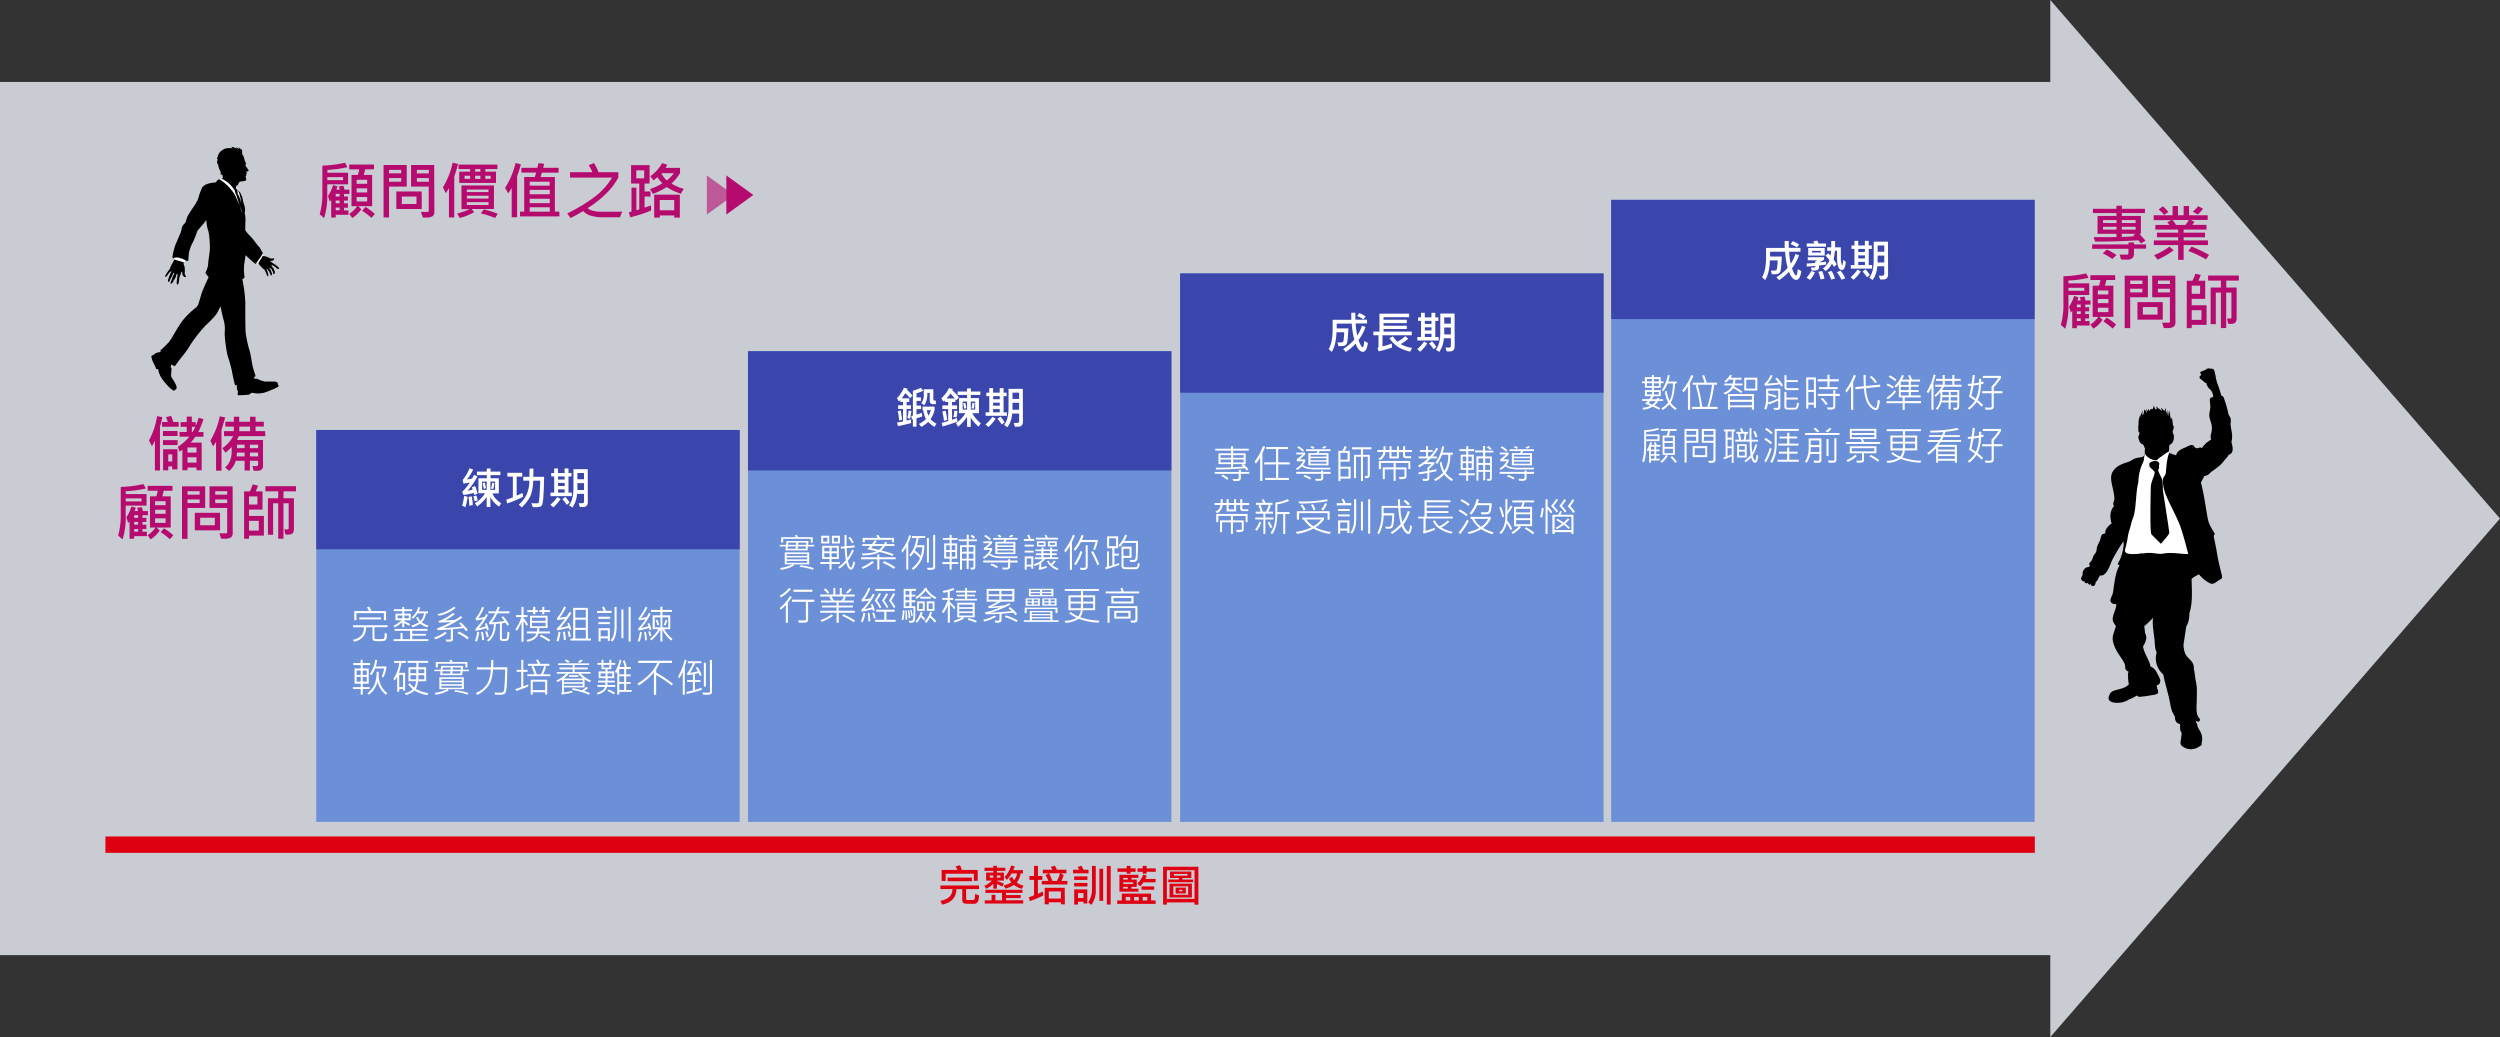 <svg id="a53837ec-9791-4a0f-8ea2-a6c511bcbc24" data-name="圖層 1" xmlns="http://www.w3.org/2000/svg" xmlns:xlink="http://www.w3.org/1999/xlink" viewBox="0 0 1132.28 469.71"><rect x="0" y="0" width="1132.28" height="469.71" fill="#333333" stroke="none"/><defs><clipPath id="b1929538-51be-431e-8cf2-8cba31f9c311"><rect width="1132.28" height="469.71" style="fill:none"/></clipPath><clipPath id="ae59dac2-4320-49c8-91ac-cf718268d9b7"><rect width="1132.28" height="469.71" style="fill:none"/></clipPath><clipPath id="e3e3ad15-cbd3-4ff6-bcf6-2f54cbceed8f"><rect x="320.13" y="79.46" width="12.22" height="17.7" style="fill:none"/></clipPath></defs><title>section2-chart</title><g style="clip-path:url(#b1929538-51be-431e-8cf2-8cba31f9c311)"><rect y="37.12" width="933.61" height="395.47" style="fill:#c9ccd3"/><rect x="143.24" y="194.74" width="191.78" height="177.49" style="fill:#6c90d8"/><rect x="143.24" y="194.74" width="191.78" height="54.02" style="fill:#3a46ac"/><rect x="338.77" y="159.06" width="191.78" height="213.18" style="fill:#6c90d8"/><rect x="338.77" y="159.06" width="191.78" height="54.02" style="fill:#3a46ac"/><rect x="534.49" y="123.84" width="191.78" height="248.4" style="fill:#6c90d8"/><rect x="534.49" y="123.84" width="191.78" height="54.02" style="fill:#3a46ac"/><rect x="729.73" y="90.51" width="191.78" height="281.73" style="fill:#6c90d8"/><rect x="729.73" y="90.51" width="191.78" height="54.02" style="fill:#3a46ac"/><polygon points="928.61 0 928.61 469.71 1132.28 234.85 928.61 0" style="fill:#c9ccd3"/><rect x="47.76" y="378.85" width="873.84" height="7.41" style="fill:#de0010"/><path d="M443.43,405.54a12.93,12.93,0,0,1-.26,2,2,2,0,0,1-.83,1.46,2.46,2.46,0,0,1-.89.33h-2.14a17.48,17.48,0,0,1-2.32-.09,1.36,1.36,0,0,1-.83-.49,2.09,2.09,0,0,1-.34-1.34V402.7h-2.61q-.27,5.78-6.49,7l-.81-1.71a8.28,8.28,0,0,0,3.79-1.54,4.85,4.85,0,0,0,1.67-3.77h-5.44v-1.64H443.4v1.64h-5.83v4.54a.4.4,0,0,0,.14.27.35.35,0,0,0,.27.13h2.78a.65.65,0,0,0,.49-.28,1.16,1.16,0,0,0,.26-.7l.15-1.74Zm-.61-6.6h-1.75v-3.22H428.3V399h-1.81V394h7.06a5.08,5.08,0,0,0-.78-1.6l2-.52a12.11,12.11,0,0,1,.88,2.12h7.17Zm-2.63.18h-11v-1.64h11Z" style="fill:#df0011"/><path d="M455.34,394.44h-3.85v.76h3.2v3.63h-3.2V399a29.12,29.12,0,0,1,3.18,1.22l-.7,1.34a20.8,20.8,0,0,0-2.48-1.14v2.08H449.9v-2.24a12.26,12.26,0,0,1-3.2,2.28l-.9-1.3a11.74,11.74,0,0,0,3.45-2.39h-2.61V395.2h3.26v-.76h-4V393h4v-.87h1.59V393h3.85Zm8.09,14.78H446v-1.46h3.09v-2.48h1.74v2.48h3V404.4h-7.52V403h16.8v1.4h-7.48v1h6.64v1.35h-6.64v1h7.8Zm-13.53-11.7v-1h-1.62v1Zm3.23,0v-1h-1.64v1Zm10.46,3.62-.8,1.42a10.28,10.28,0,0,1-3.56-1.78,13.93,13.93,0,0,1-3.81,1.7l-.84-1.44a14,14,0,0,0,3.47-1.38,7.2,7.2,0,0,1-1-1.82l1.36-.68a6.9,6.9,0,0,0,.89,1.48,5.81,5.81,0,0,0,1.34-3.06h-2.4A17,17,0,0,1,456,398.5l-1-1.24A14.56,14.56,0,0,0,458,392l1.57.44a14.77,14.77,0,0,1-.67,1.66h4.41v1.46h-1.09a7.35,7.35,0,0,1-1.74,4.11A7.79,7.79,0,0,0,463.59,401.14Z" style="fill:#df0011"/><path d="M472.44,405.58a45.18,45.18,0,0,1-6,2.54l-.5-1.74c.86-.28,1.66-.57,2.39-.88v-7h-2.08v-1.75h2.08v-4.59h1.76v4.59h2v1.75h-2v6.24a13.37,13.37,0,0,0,2.23-1Zm11-5h-11.6V399h3a17,17,0,0,0-1.3-2.65l1.36-.82h-2.6v-1.63h4.33a9.27,9.27,0,0,0-.7-1.3l1.83-.52a11.15,11.15,0,0,1,.9,1.82H483v1.63h-2.55l1.33.87a19.32,19.32,0,0,1-1.08,2.6h2.74Zm-1.16,9h-1.78v-.92H475v.92h-1.85V402.1h9.08ZM480.49,407v-3.26H475V407Zm-.38-11.49h-5a22.77,22.77,0,0,1,1.53,3.47h2.06A19.16,19.16,0,0,0,480.11,395.51Z" style="fill:#df0011"/><path d="M493,395.54h-7v-1.62h2.75a8.46,8.46,0,0,0-.67-1.2l1.7-.62a13.08,13.08,0,0,1,.95,1.82H493Zm-.49,3h-6v-1.6h6Zm0,2.94h-6v-1.6h6Zm-.06,7.7h-1.72v-.82h-2.48v1.3h-1.73v-6.84h5.93Zm-1.72-2.46v-2.24h-2.48v2.24Zm5.57-3.46a10.67,10.67,0,0,1-2,6.54l-1.43-1.06a11.27,11.27,0,0,0,1.7-6.6v-9.95h1.71Zm3.33,4.74h-1.7V393.46h1.7Zm3.41,1.67H501.3V392.19h1.75Z" style="fill:#df0011"/><path d="M523.41,409.36H506v-1.54h2.08v-3.1h13.24v3.1h2.06Zm-9.1-14.52H512v.84h-1.72v-.84h-4.14V393.3h4.14v-1.13H512v1.13h2.36Zm1.32,9H507v-7.64h8.61v1.41h-3.17v.77h2.41v3.28h-2.43v.82h3.19Zm-4.85-5.46v-.77h-2.06v.77Zm2.43,2v-.76h-4.49v.76Zm-2.43,2.08v-.82h-2.06v.82Zm1.15,5.36v-1.6h-2.08v1.6Zm3.85,0v-1.6h-2.14v1.6Zm7.62-8.2h-5.5a13.17,13.17,0,0,1-1.59,1.86l-1.2-1.3a10.72,10.72,0,0,0,2.68-4.1l1.6.52a11.43,11.43,0,0,1-.65,1.48h4.66Zm.05-4.78h-4.16v.88h-1.73v-.88h-2.35V393.3h2.35v-1.13h1.73v1.13h4.16Zm-.68,8.14H517v-1.52h5.73Zm-3.17,4.84v-1.6h-2.08v1.6Z" style="fill:#df0011"/><path d="M542.77,409.72H541v-1H528.49v1h-1.72V392.54h16Zm-1.76-2.6v-13H528.49v13Zm-.63-7.56H529.14v-1.22h4.79v-.68h-4v-2.94h9.64v2.94h-4v.68h4.77Zm-.57,6.9h-10.1v-6.24h10.1Zm-1.68-1.18v-3.86h-6.72v3.86Zm-.29-8.68v-.8h-6.18v.8Zm-.76,8.06h-4.62V402h4.62Zm-1.51-1V403H534v.7Z" style="fill:#df0011"/><path d="M73.51,188.93c-.12.73-.32,1.67-.61,2.83l-.45,1.62v19.71h-2.3V199.54a23.35,23.35,0,0,1-1.34,2.58l-1.34-2.64a33.71,33.71,0,0,0,3.66-11Zm7.43,4.33H73.4v-2.14H76a12.65,12.65,0,0,0-.85-2.19l2.36-.56a27.43,27.43,0,0,1,1,2.75h2.41Zm-.51,4.21H73.8V195.2h6.63Zm0,4.12H73.8v-2.24h6.63Zm-.05,11H78v-1.35H76.21v1.79H73.88v-9.54h6.5ZM78,209v-3.19H76.21V209Zm14.11-11.2H88.5a24.88,24.88,0,0,1-2.16,2.67h5V213H89v-1.26H84.92V213H82.59v-9.32q-.78.61-1.23.9l-.82-2.19a25.25,25.25,0,0,0,5.26-4.62H81.31v-2.12h3.26v-2.35H81.8V191.2h2.77v-2.52H86.9v2.52h1.73v1.73A32,32,0,0,0,90,189.17l2.14.69a34,34,0,0,1-2.33,5.82h2.35ZM89,205v-2.35H84.92V205Zm0,4.53v-2.43H84.92v2.43Zm-.54-16.23H86.9v2.35h.28A12.89,12.89,0,0,0,88.44,193.33Z" style="fill:#b50b6f"/><path d="M102,189.06l-1.68,5.77v18.35H97.85V200.1c-.42.7-.87,1.4-1.34,2.1l-1.23-2.64a34.35,34.35,0,0,0,4.25-11Zm18.15,8.47H108.18a19.18,19.18,0,0,1-.9,1.76h11.84v11.87a1.89,1.89,0,0,1-.52,1.37,1.85,1.85,0,0,1-1.1.62,22.8,22.8,0,0,1-2.63.09l-.56-2.14,2,0c.11,0,.23-.08.37-.25a.7.7,0,0,0,.22-.48V208.7h-3.71v4.41h-2.41V208.7h-4a9.49,9.49,0,0,1-3,4.62l-1.84-1.63q3-2.44,3-7.3v-1.94c-.82.85-1.76,1.72-2.8,2.61L100.73,203a16.31,16.31,0,0,0,4.9-5.48h-4.2v-2.24h4.49v-2.08h-3.87V191h3.87v-2.27h2.43V191h4.89v-2.27h2.51V191h3.74v2.18h-3.74v2.08h4.36Zm-9.36,9.18V205h-3.47l-.11,1.7Zm0-3.75v-1.58h-3.44V203Zm2.49-7.67v-2.08h-4.89v2.08Zm3.63,7.67v-1.58h-3.71V203Zm0,3.75V205h-3.71v1.7Z" style="fill:#b50b6f"/><path d="M66.38,223.77V229H56.94v4.62a33.61,33.61,0,0,1-1.43,10.69l-2-1.76a33.28,33.28,0,0,0,1.17-9.78V220.54a53.68,53.68,0,0,0,10.26-1.29,11.17,11.17,0,0,1,.58,1c.25.47.43.8.55,1a50.85,50.85,0,0,1-9.12,1.23v1.28Zm-2.27,1.95H56.94v1.37h7.14ZM67,233.34H64.53v1.2h1.76v1.84H64.53v1.24h1.76v2H64.53v1.21h2v2H60.77V244H58.68v-7.86a4.89,4.89,0,0,1-.64.7l-.82-2.52a17.71,17.71,0,0,0,2.29-4.94l2,.59a11.76,11.76,0,0,1-.54,1.47h1.53A5,5,0,0,0,62.1,230l2.12-.3a5.77,5.77,0,0,1,.45,1.77H67Zm-4.43,1.2v-1.2H60.77v1.2Zm0,3.08v-1.24H60.77v1.24Zm0,3.17v-1.21H60.77v1.21Zm15.58-18.54h-4a24.23,24.23,0,0,1-.64,2.54h3.82v14.15H70.94l1.4,1.34a13.63,13.63,0,0,1-4.12,4l-1.37-1.88a12.82,12.82,0,0,0,3.61-3.47H67.92V224.79h2.86a13.65,13.65,0,0,0,.64-2.54H66.88v-2.19H78.11ZM75,228.8V227H70.25v1.82Zm0,3.92v-1.87H70.25v1.87Zm0,4.09v-2.05H70.25v2.05Zm3.5,5.66-1.57,1.76a27,27,0,0,0-4.2-3.22l1.55-1.74A24.72,24.72,0,0,1,78.5,242.47Z" style="fill:#b50b6f"/><path d="M92.93,230.05h-8v14H82.43V220.27h10.5Zm-2.51-6v-1.58h-5.5v1.58Zm0,3.78V226.2h-5.5v1.65Zm9.25,12.35H88.21v-7.93H99.67Zm-2.38-2.27v-3.42H90.66v3.42Zm8.12,3.5a2.41,2.41,0,0,1-.76,1.95,5.29,5.29,0,0,1-3.12.63c-.4,0-.86,0-1.36,0l-.8-2.43c1.8,0,2.84,0,3.11,0s.41-.22.41-.6V230.05h-8v-9.78h10.47Zm-2.52-17.36v-1.58H97.48v1.58Zm0,3.78V226.2H97.48v1.65Z" style="fill:#b50b6f"/><path d="M119.52,242.58h-6.74V244h-2.24V222.56h2.59a15.55,15.55,0,0,0,1.29-3.14l2.47.5c-.44,1.19-.8,2.07-1.06,2.64h3.07v8.23h-6.12v2.89h6.74Zm-2.94-14.08v-3.68h-3.8v3.68Zm.61,11.81v-4.4h-4.41v4.4Zm16.89-17.79h-5.69v3.15h4.73v14a2.7,2.7,0,0,1-.63,1.89c-.43.46-1.5.65-3.22.55l-.51-2.41a10.11,10.11,0,0,0,1.45.06.47.47,0,0,0,.53-.54v-11.3h-2.35V244H126V227.94h-2.3v14.27h-2.35V225.67H126v-3.15h-5.8v-2.31h13.89Z" style="fill:#b50b6f"/><path d="M972,112.63h-5.51V115a2.75,2.75,0,0,1-.63,1.83,3.43,3.43,0,0,1-2.64.75c-.56,0-1.43,0-2.58-.06l-.65-2.22c1.87,0,3,0,3.4,0s.6-.25.6-.61v-2H947.56v-2H964v-.86h2.5v.86H972Zm-.27-3.61-2.08,1.2c-.52-.65-.91-1.11-1.18-1.38q-11.81.68-19.6.56l-.65-2c1.35,0,2.91,0,4.68,0,2.34,0,4.23,0,5.66-.07V105.9H950V97.81h8.55V96.5H947.9V94.57h10.64V93.19H961v1.38h10.47V96.5H961v1.31h8.65v8.09h-.72C969.93,107,970.88,108,971.71,109Zm-13.14,6.52-1.88,1.74a29.17,29.17,0,0,0-4.34-2.53l1.86-1.74A26.8,26.8,0,0,1,958.57,115.54Zm0-14.5V99.67h-6.1V101Zm0,2.94v-1.26h-6.1V104Zm8.65-2.94V99.67H961V101Zm0,2.94v-1.26H961V104Zm.06,1.92H961v1.41q3.85-.12,5.68-.34a4.26,4.26,0,0,0-.53-.56Z" style="fill:#b50b6f"/><path d="M1000,111H989v6.71h-2.49V111h-11v-2.11h11v-1.42h-9.62v-2.1h9.62V104H976.18v-2.11h6.38a8.91,8.91,0,0,0-1-1.2l1.87-1h-8V97.51h8.57V93.34h2.43v4.17H989V93.34h2.44v4.17h8.45V99.6H992.2l1.65.88a9.61,9.61,0,0,1-.93,1.36h6.44V104H989v1.37h9.69v2.1H989v1.42h11Zm-15.51,2.35a38.59,38.59,0,0,1-7.26,4.23l-1.62-2a31.23,31.23,0,0,0,6.94-3.9ZM982.05,96l-1.87,1.36a18.19,18.19,0,0,0-2.49-2.48l1.88-1.45A16.48,16.48,0,0,1,982.05,96Zm9.3,3.64H984a20.37,20.37,0,0,1,1.55,2.24h4.24A14.06,14.06,0,0,0,991.35,99.6Zm9.13,15.83-1.36,2a51.75,51.75,0,0,0-8-3.8l1.44-2A57.35,57.35,0,0,1,1000.48,115.43Zm-2.69-20.91a15.44,15.44,0,0,1-2.41,2.59l-2.21-1.31a16.76,16.76,0,0,0,2.45-2.46Z" style="fill:#b50b6f"/><path d="M946.25,128.34v5.27h-9.44v4.62a33.37,33.37,0,0,1-1.43,10.69l-2-1.77a33.21,33.21,0,0,0,1.17-9.77V125.12a54.38,54.38,0,0,0,10.26-1.29,11.72,11.72,0,0,1,.59,1c.24.47.43.8.54,1a52.47,52.47,0,0,1-9.12,1.23v1.27Zm-2.27,2h-7.17v1.36H944Zm2.86,7.61H944.4v1.21h1.77V141H944.4v1.23h1.77v2H944.4v1.2h2v2h-5.77v1.23h-2.09v-7.87a4.38,4.38,0,0,1-.64.7l-.82-2.51a17.85,17.85,0,0,0,2.29-4.94l2,.59a11.17,11.17,0,0,1-.53,1.46h1.53a5.11,5.11,0,0,0-.44-1.46l2.12-.3a5.78,5.78,0,0,1,.45,1.76h2.3Zm-4.43,1.21v-1.21h-1.77v1.21Zm0,3.07V141h-1.77v1.23Zm0,3.17v-1.2h-1.77v1.2ZM958,126.82h-4a24.53,24.53,0,0,1-.65,2.55h3.82v14.15h-6.31l1.4,1.34a13.49,13.49,0,0,1-4.12,4L946.73,147a13.1,13.1,0,0,0,3.61-3.47h-2.55V129.37h2.86a13.93,13.93,0,0,0,.64-2.55h-4.54v-2.18H958Zm-3.1,6.55v-1.82h-4.76v1.82Zm0,3.93v-1.88h-4.76v1.88Zm0,4.08v-2h-4.76v2Zm3.5,5.66-1.58,1.77a27.44,27.44,0,0,0-4.19-3.23l1.54-1.73A25.17,25.17,0,0,1,958.38,147Z" style="fill:#b50b6f"/><path d="M972.8,134.63h-8v14H962.3V124.84h10.5Zm-2.5-6v-1.57h-5.51v1.57Zm0,3.79v-1.65h-5.51v1.65Zm9.24,12.35H968.08v-7.93h11.46Zm-2.38-2.27v-3.42h-6.63v3.42Zm8.12,3.5a2.37,2.37,0,0,1-.76,1.94,5.15,5.15,0,0,1-3.12.64c-.4,0-.85,0-1.36,0l-.8-2.43c1.8,0,2.84,0,3.12,0s.41-.22.41-.61V134.63h-8v-9.79h10.47Zm-2.51-17.37v-1.57h-5.42v1.57Zm0,3.79v-1.65h-5.42v1.65Z" style="fill:#b50b6f"/><path d="M999.39,147.15h-6.74v1.45h-2.24V127.14H993a16.42,16.42,0,0,0,1.28-3.15l2.48.51c-.45,1.19-.81,2.06-1.07,2.64h3.08v8.23h-6.13v2.88h6.74Zm-2.94-14.08v-3.68h-3.8v3.68Zm.62,11.81v-4.4h-4.42v4.4ZM1014,127.1h-5.69v3.14H1013v14a2.73,2.73,0,0,1-.63,1.89c-.43.46-1.5.64-3.22.54l-.51-2.4a13.06,13.06,0,0,0,1.45,0,.47.47,0,0,0,.54-.53V132.51h-2.36V148.6h-2.4V132.51h-2.3v14.28h-2.35V130.24h4.65V127.1h-5.8v-2.31H1014Z" style="fill:#b50b6f"/><path d="M175.51,284.08h-5.92V289a.36.36,0,0,0,.2.34,8.65,8.65,0,0,0,2.06.11,7.81,7.81,0,0,0,2-.13c.21-.08.35-1,.4-2.65l1,.36c0,1.55-.23,2.51-.56,2.85s-1.2.52-2.58.52a16,16,0,0,1-2.65-.11,1.13,1.13,0,0,1-.53-.45,1.54,1.54,0,0,1-.21-.84v-4.89h-2.92c0,3.46-1.76,5.63-5.31,6.53l-.63-.85q5.1-1.12,4.91-5.68h-4.89v-.92h15.69Zm-.65-3.17h-1v-3.2H161.44v3.2h-1v-4.14h6.68c-.47-.93-.77-1.52-.9-1.76l1-.33a16.58,16.58,0,0,1,1,2.09h6.63Zm-2.25-.37H162.7v-.89h9.91Z" style="fill:#fff"/><path d="M186.69,276.79h-3.58v1.15H186v3h-2.93v.38a17.78,17.78,0,0,1,2.64,1.34l-.39.81a18.59,18.59,0,0,0-2.25-1.24v1.84h-.88v-2.2a17.1,17.1,0,0,1-3.38,2.27l-.62-.75a13.65,13.65,0,0,0,3.71-2.45h-2.8v-3h3.09v-1.15h-3.85v-.87h3.85v-1h.88v1h3.58Zm7.24,13.55H178.27v-.85h3.15v-2.84h.9v2.84h3.42V285.7h-7v-.85h14.87v.85h-6.88v1.38h6.21v.81h-6.21v1.6h7.24Zm-11.7-10.28v-1.29h-2.16v1.29Zm2.92,0v-1.29h-2v1.29Zm8.87,3.19-.49.85a9.23,9.23,0,0,1-3.18-1.62,17,17,0,0,1-3.46,1.65l-.64-.77a12.66,12.66,0,0,0,3.47-1.55,7.26,7.26,0,0,1-1.24-2.07l.81-.4a5.73,5.73,0,0,0,1.15,1.89,5.57,5.57,0,0,0,1.58-3.45h-2.9a10.07,10.07,0,0,1-2.05,2.43l-.65-.6a9.94,9.94,0,0,0,3.08-4.73l.81.34a8.9,8.9,0,0,1-.7,1.7h4.25v.86h-1a6.44,6.44,0,0,1-1.84,4.08A7.85,7.85,0,0,0,194,283.25Z" style="fill:#fff"/><path d="M202.37,286.72a16.49,16.49,0,0,1-5.13,2.82l-.6-.8a15.64,15.64,0,0,0,5-2.63Zm9.51-1.39-.81.55a15.51,15.51,0,0,0-1.07-1.41c-2.33.25-3.94.41-4.84.49v4.56a1,1,0,0,1-.26.67,1.23,1.23,0,0,1-.59.34,6.53,6.53,0,0,1-1.21.07c-.32,0-.63,0-.91,0l-.4-.95q.51,0,1.05,0a8.17,8.17,0,0,0,1.13,0c.14,0,.22-.17.22-.42v-4.14c-2.64.17-4.63.27-6,.32l-.29-.79a50.31,50.31,0,0,0,6.48-2.89c-2.08.12-3.93.2-5.56.24l-.24-.66a19.37,19.37,0,0,0,6.52-3.72l.9.52a21.24,21.24,0,0,1-4.48,2.9l1.68-.08c.54,0,1.06-.06,1.58-.1a7.1,7.1,0,0,0,1.64-.22c.77-.49,1.52-1,2.24-1.57l.84.58a44.9,44.9,0,0,1-8.69,4.81q4.36-.17,8.43-.69a14.15,14.15,0,0,0-1.37-1.31l.81-.54A20.25,20.25,0,0,1,211.88,285.33Zm-5.5-10a17.88,17.88,0,0,1-7.56,3.59l-.72-.82a16.25,16.25,0,0,0,7.47-3.3Zm5.94,13.5-.61.77a20.91,20.91,0,0,0-4.54-2.81l.62-.76A22.75,22.75,0,0,1,212.32,288.8Z" style="fill:#fff"/><path d="M217.05,286.33a18,18,0,0,1-1.09,4.23l-.85-.31a16.68,16.68,0,0,0,1.06-4.14Zm4.35-1.12-.83.29a8.67,8.67,0,0,0-.29-1c-1.57.49-3.16.91-4.76,1.24l-.26-.83a28.15,28.15,0,0,0,3.54-4.45c-1,.2-2,.38-3.18.53l-.24-.85a18.76,18.76,0,0,0,3-5.29l.85.3a18.45,18.45,0,0,1-2.63,4.83,23.05,23.05,0,0,0,2.83-.52,11.08,11.08,0,0,0,.72-1.35l.83.36a27.71,27.71,0,0,1-4.12,6.06,22.23,22.23,0,0,0,3.16-.9,11.78,11.78,0,0,0-.45-1.11l.81-.34A17.11,17.11,0,0,1,221.4,285.21Zm-2.13,4.59-.92.18a13,13,0,0,0-.58-3.67l.91-.14A22.27,22.27,0,0,1,219.27,289.8Zm2.06-1.42-.85.27a16.12,16.12,0,0,0-.72-2.56l.83-.25A16.58,16.58,0,0,1,221.33,288.38Zm9.41-10.59h-5.51a22.16,22.16,0,0,1-2.41,4.06,49.37,49.37,0,0,0,5.63-.6,14.13,14.13,0,0,0-1.33-1.67l.79-.5a22.76,22.76,0,0,1,2.64,3.76l-.75.55a9.22,9.22,0,0,0-.83-1.34l-1.67.26V289c0,.26.14.39.41.39H229a.53.53,0,0,0,.41-.16,2.32,2.32,0,0,0,.27-1.09c.07-.63.12-1.34.13-2.13l.9.32a12.22,12.22,0,0,1-.27,2.78,1.54,1.54,0,0,1-.67,1,3.59,3.59,0,0,1-1.5.23,2.94,2.94,0,0,1-1.47-.26,1.07,1.07,0,0,1-.39-1v-6.68c-1,.11-1.62.17-1.86.17,0,3.62-1.11,6.29-3.35,8l-.62-.64a7.93,7.93,0,0,0,2.25-2.84,10.48,10.48,0,0,0,.81-4.44c-.3.05-1,.08-2,.11l-.2-.81a15.19,15.19,0,0,0,2.79-4.2h-3.05v-.87h3.47q.3-.71.84-2.13l.88.27c-.31.83-.56,1.45-.76,1.86h5.12Z" style="fill:#fff"/><path d="M239.16,282.82l-.7.59a22.88,22.88,0,0,0-1.35-2.14v9.38h-.92v-8.87a21.09,21.09,0,0,1-2.1,3.92l-.63-.71a21.2,21.2,0,0,0,2.71-5.52h-2.44v-.89h2.46v-3.72h.92v3.72h1.8v.89h-1.8v.4A22.79,22.79,0,0,1,239.16,282.82Zm9.89,4.09h-5.17q-.76,2.85-4.9,3.74l-.52-.83c2.43-.44,3.93-1.41,4.48-2.91h-4.3V286h4.5a9,9,0,0,0,.18-1.57h-3.27v-5.56H248v5.56h-3.72a15.48,15.48,0,0,1-.17,1.57h5Zm-5.41-9.7h-1.18v1h-1v-1h-2.65v-.86h2.65v-1.49h1v1.49h1.18Zm3.46,4v-1.45h-6.17v1.45Zm0,2.42v-1.58h-6.17v1.58Zm2-6.42h-2.58v1h-.9v-1h-1.33v-.86h1.33v-1.49h.9v1.49h2.58Zm.14,12.66-.58.74a24.81,24.81,0,0,0-4.23-2.41l.6-.72A27.47,27.47,0,0,1,249.28,289.87Z" style="fill:#fff"/><path d="M253.87,286.35a24.2,24.2,0,0,1-.94,4.21l-.92-.35a21,21,0,0,0,1-4.12Zm4.93-8.73a49,49,0,0,1-5,6.71c1-.18,2.2-.47,3.56-.85-.1-.27-.24-.65-.44-1.13l.81-.3a16.7,16.7,0,0,1,1,3l-.87.24c-.1-.45-.18-.78-.25-1q-2.58.72-5.19,1.21l-.26-.79a27.61,27.61,0,0,0,3.69-4.4l-3.44.56-.2-.87a20,20,0,0,0,3.26-5.29l.9.29a25,25,0,0,1-2.85,4.76c.79-.09,1.77-.23,3-.42.27-.37.75-1.1,1.44-2.17Zm-2.5,12.13-.94.16a23.09,23.09,0,0,0-.43-3.72l.88-.15A26.61,26.61,0,0,1,256.3,289.75Zm2.18-1.51-.85.27a16.57,16.57,0,0,0-.56-2.45l.79-.27A13.76,13.76,0,0,1,258.48,288.24Zm9.18,1.85h-9.31v-.88h1.26V275.3h6.66v13.91h1.39Zm-2.33-10.35v-3.53h-4.77v3.53Zm0,4.63v-3.71h-4.77v3.71Zm0,4.84v-3.95h-4.77v3.95Z" style="fill:#fff"/><path d="M277,277.64h-6.6v-.94h3a11.24,11.24,0,0,0-.74-1.6l.84-.43a9.71,9.71,0,0,1,.89,2H277Zm-.71,5.05H271v-.88h5.29Zm.06-2.43H271v-.92h5.33Zm-.14,10h-.94v-1.11h-3.24v1.36h-.94v-6h5.12Zm-.94-2.05v-2.76h-3.24v2.76Zm4-4.49q0,4.62-1.89,6.84l-.81-.59c1.18-1.3,1.78-3.43,1.78-6.41V274.9h.92Zm3.08,5.33h-.92V276h.92Zm3.27,1.49h-.92V274.9h.92Z" style="fill:#fff"/><path d="M290.73,286.42c-.1.59-.2,1.12-.29,1.57s-.22,1-.39,1.6a4,4,0,0,1-.38,1.06l-.87-.32a16.47,16.47,0,0,0,1.05-4.16Zm4.27-1.28-.81.29-.22-1c-1.43.42-3,.8-4.75,1.13l-.27-.83a19.23,19.23,0,0,0,3.37-4.27c-.81.16-1.79.31-2.95.46l-.22-.85a24.19,24.19,0,0,0,3.24-5.28l.83.33a28.11,28.11,0,0,1-2.92,4.79,20.87,20.87,0,0,0,2.59-.43,21,21,0,0,0,1-1.91l.79.4a25.51,25.51,0,0,1-4.36,6.47,30.61,30.61,0,0,0,3.37-.82c-.14-.41-.28-.79-.43-1.14l.79-.29A11.33,11.33,0,0,1,295,285.14Zm-2,4.77-.84.16a19.89,19.89,0,0,0-.45-3.69l.84-.14A26,26,0,0,1,293,289.91Zm2-2-.81.25a13.55,13.55,0,0,0-.6-2.05l.8-.25A11.32,11.32,0,0,1,295,288Zm9.61,1.45-.61.76a15.37,15.37,0,0,1-4-5v5.44h-.88v-5.44a17.63,17.63,0,0,1-4.11,4.93l-.65-.67a14.9,14.9,0,0,0,3.8-4.4h-2.56v-6.3h3.5l0-1.53h-4.29v-.91h4.27l0-1.47H300v1.47h4.32v.91H300v1.53h3.56v6.3h-2.68A13.78,13.78,0,0,0,304.61,289.4Zm-5.47-5.2v-4.55h-2.59v4.55Zm-.62-1.19-.79.28a9.35,9.35,0,0,0-.79-2.34l.79-.29A9.17,9.17,0,0,1,298.52,283Zm4.16,1.19v-4.55H300v4.55Zm-.45-3.18a7.71,7.71,0,0,1-.91,2.32l-.72-.38a10.13,10.13,0,0,0,.91-2.34Z" style="fill:#fff"/><path d="M167.66,301.23h-3.38v1.53H167v6.89h-2.72v1.55h3.19v.87h-3.19v2.53h-.91v-2.53h-3.52v-.87h3.52v-1.55h-2.78v-6.89h2.78v-1.53H160v-.92h3.33v-1.49h.91v1.49h3.38Zm-4.29,4.45v-2h-1.86v2Zm0,3.06v-2.18h-1.86v2.18Zm2.73-3.06v-2h-1.82v2Zm0,3.06v-2.18h-1.82v2.18Zm9.36,5.22-.67.69a10.57,10.57,0,0,1-3.81-5.84,10.8,10.8,0,0,1-3.9,5.87l-.71-.68a11.17,11.17,0,0,0,3.24-4,14.25,14.25,0,0,0,.95-5.75h.95c0,.76,0,1.34,0,1.74a9.8,9.8,0,0,0,1,4.33A10.39,10.39,0,0,0,175.46,314Zm-.4-12.1a13.91,13.91,0,0,1-1.42,5l-.74-.56a12.41,12.41,0,0,0,1.08-3.55h-4.07a13.17,13.17,0,0,1-1.68,3.08l-.72-.62a14.53,14.53,0,0,0,2.46-6.46l.88.28a15.18,15.18,0,0,1-.65,2.82Z" style="fill:#fff"/><path d="M183.81,300.24h-2a23.94,23.94,0,0,1-1.13,4.48h2.8v8.11h-.9v-.74h-1.76v1.19h-.93v-6.77a9.26,9.26,0,0,1-1.09,1.65l-.63-.72a16.15,16.15,0,0,0,2.67-7.2h-2.34v-.9h5.34Zm-1.26,10.94v-5.56h-1.76v5.56ZM194,313.91l-.47.91a14.58,14.58,0,0,1-5.81-2.09,9.17,9.17,0,0,1-3.87,2.06l-.5-.86a7.45,7.45,0,0,0,3.63-1.75,10.75,10.75,0,0,1-2.09-2.22l.74-.55a10.23,10.23,0,0,0,1.93,2,5.67,5.67,0,0,0,.84-2.85H185v-6.35h3.6v-2h-4v-.9h9.31v.9h-4.38v2H193v6.35h-3.69a7.61,7.61,0,0,1-1,3.41A15.48,15.48,0,0,0,194,313.91Zm-5.42-9v-1.76h-2.71v1.76Zm0,.9h-2.68v1.87h2.61C188.52,307.07,188.55,306.44,188.55,305.84Zm3.59,1.87v-1.87h-2.68c0,1,0,1.58-.05,1.87Zm0-2.77v-1.76h-2.66v1.76Z" style="fill:#fff"/><path d="M212.38,304h-2.87l-.16,1.82h-10l.16-1.82h-2.76v-.69h2.85l.2-1.74h10l-.18,1.74h2.79Zm-2.29,8.15h-7.28l.39.57a16.41,16.41,0,0,1-5.82,1.9l-.53-.83a16.63,16.63,0,0,0,5.65-1.64H199v-5.41h11.06Zm1.62-9.84h-.92v-1.7H198.31v1.63h-.93v-2.4H204a4.23,4.23,0,0,0-.46-.77l.86-.31q.23.33.63,1.08h6.64Zm-2.53,6v-.82h-9.29v.82Zm0,1.57v-.84h-9.29v.84Zm0,1.56v-.84h-9.29v.84ZM204,304h-3.6l-.11,1.08h3.62Zm.18-1.71h-3.62l-.11,1h3.64Zm4.39,1.71h-3.64l-.09,1.08h3.64Zm.2-1.71h-3.65l-.09,1h3.65Zm3.36,11.53-.35.79a27.42,27.42,0,0,0-6-1.34l.38-.72A30.2,30.2,0,0,1,212.14,313.86Z" style="fill:#fff"/><path d="M229.75,302.2q0,4.33-.18,7.34a18.31,18.31,0,0,1-.44,3.77,1.86,1.86,0,0,1-.81,1.06,5.79,5.79,0,0,1-2.22.28c-.49,0-1.1,0-1.8,0l-.35-1q1.25.06,2.13.06a4.1,4.1,0,0,0,1.7-.2,1.25,1.25,0,0,0,.43-.66,26.57,26.57,0,0,0,.36-3.52c.14-2,.21-4.07.23-6.1h-5.51q-.33,4.8-2,7.24a13.73,13.73,0,0,1-5.09,4.26l-.69-.87a11.63,11.63,0,0,0,3.32-2,9.42,9.42,0,0,0,2.33-3.11,16,16,0,0,0,1.12-5.5H216v-1h6.35c.07-1.08.11-2.2.11-3.35h1c0,.95,0,2.06-.11,3.35Z" style="fill:#fff"/><path d="M239.23,310.9c-2.06.85-3.88,1.54-5.47,2.09l-.27-.92q1.59-.51,2.58-.9v-6.89H234v-.88h2.11v-4.53H237v4.53h1.91v.88H237v6.56a20.56,20.56,0,0,0,2.27-.88Zm10-4.65H238.83v-.88h3.23a19.64,19.64,0,0,0-1.34-3.33l.64-.48h-2.25v-.91h4.53a12.05,12.05,0,0,0-.93-1.67l.93-.27a10.77,10.77,0,0,1,1,1.94h4.18v.91h-2.22l.72.45a21.26,21.26,0,0,1-1.31,3.36h3.2Zm-1.39,8.32h-.94v-1.06h-5.6v1.06h-.93v-6.72h7.47Zm-.94-2v-3.83h-5.6v3.83Zm-.44-11h-4.87a30.35,30.35,0,0,1,1.46,3.81h2A18.84,18.84,0,0,0,246.45,301.56Z" style="fill:#fff"/><path d="M267.67,308.23l-.52.76c-.44-.19-1.23-.62-2.4-1.3v3.63h-9.34v2.28c.87-.1,2.1-.34,3.69-.7l.14.77c-1.07.25-2.66.55-4.76.91l-.32-.72a.67.67,0,0,0,.37-.58v-5.45c-.42.26-1.08.62-2,1.07l-.59-.7a14.54,14.54,0,0,0,4.48-3.08h-4.25v-.77h7.2v-1.21h-6v-.79h6v-1.17h-6.63v-.75h14.08v.75h-6.59v1.17h6v.79h-6v1.21h7.21v.77H263.1A12.67,12.67,0,0,0,267.67,308.23Zm-3.49-.91a11,11,0,0,1-2.25-2.2h-4.3a13.32,13.32,0,0,1-2.29,2.2Zm-.27,1.65v-.9h-8.5v.9Zm0,1.61v-.89h-8.5v.89Zm-5.85-10.82-.95.39q-.37-.3-1.41-1l.93-.43A9.83,9.83,0,0,1,258.06,299.76Zm3.91,6.8h-4.25v-.76H262Zm5.22,7.35-.47.74a32.76,32.76,0,0,0-7.69-2.2l.49-.77c1.17.21,2.51.53,4,.95a15.2,15.2,0,0,0,2.11-1.55l.72.53a12.34,12.34,0,0,1-1.75,1.32C265.76,313.34,266.62,313.66,267.19,313.91ZM264,299.13a9.61,9.61,0,0,1-1.45,1.13l-.83-.52a8.48,8.48,0,0,0,1.35-1Z" style="fill:#fff"/><path d="M278.65,311.1h-3.74q-.54,2.32-4.12,3.48l-.52-.77c2.19-.65,3.43-1.56,3.71-2.71h-3.41v-.85h3.58a10.75,10.75,0,0,0,.07-1.15h-3.36v-.83h3.41v-1.11h-3.14v-3.07h3.14v-1h-1.82v-2h-1.86v-.84h1.86v-1.39h.88v1.39H276v-1.39h.88v1.39h1.78v.84h-1.78v2h-1.72v1h3v3.07h-3v1.11h3.29v.83h-3.33a11,11,0,0,1-.07,1.15h3.63Zm-4.38-4.78V305H272v1.36Zm1.7-4v-1.2h-2.64v1.2Zm2.59,11.46-.55.7a15.11,15.11,0,0,0-2.94-1.51l.54-.67A14.54,14.54,0,0,1,278.56,313.76Zm-1.27-7.44V305h-2.16v1.36Zm8.78,7h-5.6v1.22h-.9V304.17c-.1.18-.27.43-.49.76l-.55-.74a18.78,18.78,0,0,0,2.16-5.48l.77.38a25,25,0,0,1-.92,3h2.37a13,13,0,0,0-.84-2.71l.79-.37a17.6,17.6,0,0,1,1,3.08h1.84V303h-2.1v2.45h2v.87h-2v2.57h2v.84h-2v2.78h2.51Zm-3.38-7.92V303h-2.22v2.45Zm0,3.44v-2.57h-2.22v2.57Zm0,3.62v-2.78h-2.22v2.78Z" style="fill:#fff"/><path d="M304.77,309.69l-.59.77a44,44,0,0,0-7-4.71v8.95h-1V304.57a31.62,31.62,0,0,1-6.85,5.88l-.63-.83q6.61-4,9-9.36h-8.64v-1h15.3v1h-5.57a27.86,27.86,0,0,1-1.59,2.93v1.45A54.45,54.45,0,0,1,304.77,309.69Z" style="fill:#fff"/><path d="M311,299l-.84,2.9v12.72h-.94V304.31a21.2,21.2,0,0,1-1.55,2.94l-.55-.93a27.21,27.21,0,0,0,3-7.57Zm6.89,13.41A53.84,53.84,0,0,1,311,314.3l-.19-.94a20.08,20.08,0,0,0,3-.66v-3.82h-2.59V308h2.59v-2.56l-2.45.4-.18-.84a22.86,22.86,0,0,0,2.65-4.64h-2.32v-.86h6.13v.86h-2.77a34.88,34.88,0,0,1-2.35,4.38c.53-.06,1.7-.28,3.5-.65a11,11,0,0,0-.9-1.63l.81-.38a16.58,16.58,0,0,1,1.85,3.72l-.81.42a8,8,0,0,0-.55-1.33l-1.68.35V308h2.49v.88h-2.49v3.55c1.08-.29,2.09-.61,3-1Zm4.57.76a1.34,1.34,0,0,1-.45,1.18,4.5,4.5,0,0,1-2.1.31q-.69,0-1.47-.06l-.33-1c.93.07,1.7.1,2.31.1a2.14,2.14,0,0,0,.95-.11.5.5,0,0,0,.16-.44V298.93h.93Zm-2.75-2.2h-.93V300.15h.93Z" style="fill:#fff"/><path d="M211.78,225a23.71,23.71,0,0,1-1,4.72l-1.5-.74a20.92,20.92,0,0,0,.92-4.4Zm4.5-1.4-1.48.6a3.32,3.32,0,0,0-.23-.94c-1.32.34-2.87.66-4.64.94l-.59-1.5a18.14,18.14,0,0,0,3.38-4.12,25.82,25.82,0,0,1-2.82.42l-.37-1.6a18.48,18.48,0,0,0,3.13-5.36l1.64.66a22.53,22.53,0,0,1-2.8,4.45,15.87,15.87,0,0,0,2.3-.42,13.5,13.5,0,0,0,.9-1.67l1.55.72a30.89,30.89,0,0,1-4.49,6.46,23.3,23.3,0,0,0,2.3-.48,4.29,4.29,0,0,0-.37-1l1.47-.66A16,16,0,0,1,216.28,223.62Zm-2.15,5.14-1.59.32a23.33,23.33,0,0,0-.36-4l1.44-.26A19.55,19.55,0,0,1,214.13,228.76Zm2.19-2.1-1.37.44a12.34,12.34,0,0,0-.59-2.26l1.36-.42A9.1,9.1,0,0,1,216.32,226.66ZM227,228l-1,1.42a11.13,11.13,0,0,1-3.9-4.32v4.52h-1.68v-4.52a17.79,17.79,0,0,1-4.32,4.28l-1-1.5a12.93,12.93,0,0,0,4.56-4.46H216.7V216.6h3.78v-1.4H216v-1.62h4.48v-1.36h1.68v1.36h4.47v1.62h-4.47v1.4h3.76v6.86h-2.86Q223.68,225.59,227,228Zm-6.55-6.14v-3.78h-2.1v3.78Zm-.36-.76-1,.34a17.47,17.47,0,0,0-.51-2.6l.93-.34A18.29,18.29,0,0,1,220.12,221.14Zm4.14.76v-3.78h-2.1v3.78Zm-.3-3a15.81,15.81,0,0,1-.58,2.68l-.95-.26a25.24,25.24,0,0,0,.53-2.68Z" style="fill:#fff"/><path d="M236.94,225a43.91,43.91,0,0,1-7.26,3l-.4-1.68c1.08-.35,2.06-.7,3-1.06v-9.4h-2.48v-1.72h6.74v1.72H234v8.58c.8-.31,1.69-.71,2.66-1.2Zm9.5-9.06q-.06,4.83-.32,8.4a18.51,18.51,0,0,1-.54,4.21,1.72,1.72,0,0,1-.89.91,6.12,6.12,0,0,1-2.14.25,11.8,11.8,0,0,1-1.27-.05l-.62-1.8a17.7,17.7,0,0,0,1.84.11,5,5,0,0,0,1.18-.08.52.52,0,0,0,.31-.24,11.42,11.42,0,0,0,.25-1.88q.16-1.71.27-3.87t.15-4.2h-3.14q-.27,5.43-1.78,7.89a20,20,0,0,1-3.44,4.25l-1.33-1.3a14.58,14.58,0,0,0,3.36-4.16,15.24,15.24,0,0,0,1.41-6.68H237v-1.76h2.77l.08-3.7h1.75c0,.66,0,1.89-.07,3.7Z" style="fill:#fff"/><path d="M253.86,226a17.45,17.45,0,0,1-3.24,3.78l-1.36-1.18a15.79,15.79,0,0,0,3.12-3.44Zm5.14-1.3h-9.66v-1.58H251V215.8h-1.34v-1.58H251v-2.06h1.72v2.06h3v-2.06h1.75v2.06h1.39v1.58h-1.39v7.32H259Zm-3.26-7.5v-1.4h-3v1.4Zm0,2.92v-1.38h-3v1.38Zm0,3v-1.46h-3v1.46Zm2.24,4.52-1.33,1a15.8,15.8,0,0,0-1.95-2.56l1.32-1A13.8,13.8,0,0,1,258,227.64Zm8.25-.32c0,1.54-.73,2.32-2.17,2.32-.37,0-.84,0-1.42,0l-.59-1.72,1.12,0a2.24,2.24,0,0,0,1.12-.17.65.65,0,0,0,.22-.54v-3.54h-3.17a11.86,11.86,0,0,1-2.08,6.2l-1.54-1q2-2.61,2-7.88v-8.48h6.47Zm-1.72-10.26v-2.84h-3v2.84Zm0,4.88v-3.12h-3v3.12Z" style="fill:#fff"/><path d="M413.29,179.16l-1.09,1.24a15.7,15.7,0,0,0-2.2-2.32,19,19,0,0,1-1.64,2.34h3.46v1.66H410.6v1.48h2v1.64h-2v5.24a14.73,14.73,0,0,0,2-.48l.08,1.66c-1.61.44-3.63.9-6,1.38l-.37-1.66c.62-.08,1.51-.24,2.68-.48V185.2h-2.22v-1.64H409v-1.48h-1.22v-.92a5.23,5.23,0,0,1-.69.64l-.84-1.48a14.55,14.55,0,0,0,3.15-4.72l1.64.46c-.05.16-.13.36-.23.6A19,19,0,0,1,413.29,179.16Zm-4.75,10.94-1.34.36a21.78,21.78,0,0,0-.59-4.22l1.29-.38A26.47,26.47,0,0,1,408.54,190.1Zm4.26-3.88c-.26,1.72-.47,2.87-.62,3.44l-1.22-.34a33.83,33.83,0,0,0,.58-3.46Zm5.36-9.24a20.18,20.18,0,0,1-3.06,1.16V180h2v1.58h-2v2.12h2.06v1.6H415.1v2.44a13,13,0,0,0,2.42-.78l.18,1.64c-.57.23-1.43.51-2.6.86v3.78h-1.64v-3.32a3,3,0,0,1-.42.1l-.34-1.6.76-.22V176.94a17.36,17.36,0,0,0,3.59-1.3Zm6,14.92-.93,1.44a12.9,12.9,0,0,1-2.83-2.26,15.07,15.07,0,0,1-3.11,2.26L416.17,192a11.49,11.49,0,0,0,3.19-2.2,14.75,14.75,0,0,1-1.26-4h-.27v-1.66h5.44v1.66a11.75,11.75,0,0,1-1.83,4.06A9.46,9.46,0,0,0,424.13,191.9Zm-.29-8.86h-1.32c-1,0-1.46-.52-1.46-1.56v-3.56H420q.06,3.92-1.44,5.62l-1.3-1a5.62,5.62,0,0,0,1.12-3.82v-2.42h4.34V181c0,.27.15.4.46.4h.66Zm-2.25,2.7h-1.81a7.73,7.73,0,0,0,.74,2.55A13.65,13.65,0,0,0,421.59,185.74Z" style="fill:#fff"/><path d="M434.28,179.92l-1.12,1.4a3.64,3.64,0,0,0-.46-.54v1.3h-1.51v1.52h2.29v1.66h-2.29v4.86c.82-.28,1.57-.55,2.23-.8l.18,1.64c-1.81.7-4.05,1.44-6.72,2.2l-.38-1.66c.82-.18,1.8-.45,2.94-.8v-5.44h-2.62V183.6h2.62v-1.52h-1.5v-.78a7.49,7.49,0,0,1-.68.6l-.92-1.54a14.3,14.3,0,0,0,3.5-4.66l1.7.56a3.23,3.23,0,0,1-.22.52A27.33,27.33,0,0,1,434.28,179.92ZM429,190.18l-1.48.46a27.19,27.19,0,0,0-.76-4.26l1.47-.4A23.24,23.24,0,0,1,429,190.18Zm3.45-9.7a22.53,22.53,0,0,0-2-2.24c-.53.74-1.12,1.49-1.75,2.24Zm1.17,5.68a11.75,11.75,0,0,1-.42,2.86l-1.42-.18a17.45,17.45,0,0,0,.44-2.9Zm10.6,5.54-1,1.54a16.34,16.34,0,0,1-3.57-4.14v4.22H438v-4.54a19.89,19.89,0,0,1-4.08,4.48l-.94-1.6a15.26,15.26,0,0,0,4.28-4.52h-2.9V180.3H438v-1.44h-4.29v-1.54H438v-1.4h1.72v1.4H444v1.54H439.7v1.44h3.68v6.84h-3A14,14,0,0,0,444.24,191.7ZM438,185.52v-3.66h-2v3.66Zm-.28-.68-1,.3a16.92,16.92,0,0,0-.51-2.42l.95-.3C437.4,183.25,437.57,184.06,437.7,184.84Zm3.95.68v-3.66H439.7v3.66Zm-.23-2.9a19,19,0,0,1-.42,2.54l-1-.26a20.47,20.47,0,0,0,.4-2.5Z" style="fill:#fff"/><path d="M450.92,189.62a17.45,17.45,0,0,1-3.24,3.78l-1.36-1.18a15.79,15.79,0,0,0,3.12-3.44Zm5.14-1.3H446.4v-1.58h1.66v-7.32h-1.34v-1.58h1.34v-2.06h1.72v2.06h3v-2.06h1.75v2.06h1.39v1.58h-1.39v7.32h1.51Zm-3.26-7.5v-1.4h-3v1.4Zm0,2.92v-1.38h-3v1.38Zm0,3v-1.46h-3v1.46Zm2.24,4.52-1.33,1a15.8,15.8,0,0,0-1.95-2.56l1.32-1A13.8,13.8,0,0,1,455,191.26Zm8.25-.32c0,1.54-.73,2.32-2.17,2.32-.37,0-.84,0-1.42,0l-.59-1.72,1.12,0a2.24,2.24,0,0,0,1.12-.17.65.65,0,0,0,.22-.54v-3.54H458.4a11.86,11.86,0,0,1-2.08,6.2l-1.54-1q2-2.61,2-7.88v-8.48h6.47Zm-1.72-10.26v-2.84h-3v2.84Zm0,4.88v-3.12h-3v3.12Z" style="fill:#fff"/><path d="M619.52,155.34q-.49,4-2.32,4T614,155.64a28,28,0,0,1-4.46,3.78l-1.24-1.32a22.27,22.27,0,0,0,5.08-4.28,38,38,0,0,1-1.16-7.26h-6.8v2.18h5.28c-.06,1.64-.14,2.92-.23,3.85s-.16,1.63-.23,2.11a2.6,2.6,0,0,1-.5,1.26,1.69,1.69,0,0,1-1,.67,7,7,0,0,1-1.52.13c-.31,0-.63,0-1,0l-.5-1.66,1,0c1,0,1.48-.1,1.6-.31a6.41,6.41,0,0,0,.33-1.8c.1-1,.15-1.81.16-2.5h-3.52c-.1,3.83-.81,6.79-2.14,8.9l-1.38-1.3q1.8-3,1.8-9v-4.26h8.46c0-1.07-.06-2.13,0-3.18h1.81c0,.33,0,.68,0,1,0,.63,0,1.34.08,2.14h5.24v1.7H614a31.23,31.23,0,0,0,.74,5.48,20.65,20.65,0,0,0,2.12-4.46l1.6.58a22.19,22.19,0,0,1-3.14,5.92,10.43,10.43,0,0,0,.85,2.11,5.39,5.39,0,0,0,.65,1,.53.53,0,0,0,.3.09.39.39,0,0,0,.28-.11,3.78,3.78,0,0,0,.28-1,10.38,10.38,0,0,0,.24-1.7Zm-1-12-1,1.28a12.9,12.9,0,0,0-2.87-1.48l1-1.34A11.82,11.82,0,0,1,618.56,143.36Z" style="fill:#fff"/><path d="M639.4,151.86H626.16v5a30.39,30.39,0,0,0,4.18-1.26l.13,1.8a60.5,60.5,0,0,1-6.07,1.74l-.5-1.48a.78.78,0,0,0,.44-.72v-5.08H622V150.2h2.78v-8.14h13.44v1.6h-11.6v1.16h10.55v1.54H626.62v1.18h10.55V149H626.62v1.18H639.4Zm.16,5.72-.86,1.66a17.55,17.55,0,0,1-5.62-2.18,14.56,14.56,0,0,1-3.78-3.9l1.57-.86a14.69,14.69,0,0,0,2,2.5,17.71,17.71,0,0,0,3.58-2.54l1.36,1.16a21.09,21.09,0,0,1-3.42,2.44A15.2,15.2,0,0,0,639.56,157.58Z" style="fill:#fff"/><path d="M646.46,155.52a17.73,17.73,0,0,1-3.24,3.78l-1.36-1.18a15.79,15.79,0,0,0,3.12-3.44Zm5.14-1.3h-9.66v-1.58h1.66v-7.32h-1.34v-1.58h1.34v-2.06h1.72v2.06h3v-2.06h1.74v2.06h1.4v1.58h-1.4v7.32h1.52Zm-3.26-7.5v-1.4h-3v1.4Zm0,2.92v-1.38h-3v1.38Zm0,3v-1.46h-3v1.46Zm2.24,4.52-1.33,1a15.8,15.8,0,0,0-2-2.56l1.32-1A13.8,13.8,0,0,1,650.58,157.16Zm8.25-.32c0,1.54-.73,2.32-2.17,2.32-.37,0-.84,0-1.42,0l-.59-1.72,1.12,0a2.24,2.24,0,0,0,1.12-.17.65.65,0,0,0,.22-.54v-3.54h-3.17a11.86,11.86,0,0,1-2.08,6.2l-1.54-1q2-2.61,2-7.88V142h6.47Zm-1.72-10.26v-2.84h-3v2.84Zm0,4.88v-3.12h-3v3.12Z" style="fill:#fff"/><path d="M815.82,122.76q-.5,4-2.32,4t-3.24-3.66a28,28,0,0,1-4.46,3.78l-1.24-1.32a22.27,22.27,0,0,0,5.08-4.28,37.2,37.2,0,0,1-1.15-7.26h-6.81v2.18H807c-.06,1.64-.14,2.92-.23,3.85s-.16,1.63-.23,2.11a2.6,2.6,0,0,1-.5,1.26,1.69,1.69,0,0,1-1,.67,7,7,0,0,1-1.51.13c-.32,0-.64,0-1,0l-.5-1.66,1,0c.94,0,1.47-.1,1.59-.31a6.41,6.41,0,0,0,.33-1.8c.1-1,.15-1.81.17-2.5h-3.53c-.1,3.83-.81,6.79-2.14,8.9l-1.38-1.3q1.8-3,1.8-9v-4.26h8.46c-.05-1.07-.06-2.13,0-3.18h1.81c0,.33,0,.68,0,1,0,.63,0,1.34.08,2.14h5.24V114h-5.14a31.23,31.23,0,0,0,.74,5.48,20.19,20.19,0,0,0,2.12-4.46l1.61.58a22.48,22.48,0,0,1-3.15,5.92,9.89,9.89,0,0,0,.86,2.11,5.08,5.08,0,0,0,.64,1,.55.55,0,0,0,.3.09.39.39,0,0,0,.28-.11,3.78,3.78,0,0,0,.28-1,10.38,10.38,0,0,0,.24-1.7Zm-1-12-1,1.29a12.9,12.9,0,0,0-2.87-1.48l1-1.34A12,12,0,0,1,814.86,110.77Z" style="fill:#fff"/><path d="M822,123.36a13.9,13.9,0,0,1-2.2,3.4l-1.6-1a13.37,13.37,0,0,0,2.14-3.06Zm5.1-3.52c-1.15.16-2.22.29-3.23.4v.68a1.6,1.6,0,0,1-.28,1,1.26,1.26,0,0,1-.67.5,5.93,5.93,0,0,1-1.48.12c-.31,0-.61,0-.87,0l-.37-1.38c.36,0,.66,0,.91,0a2.06,2.06,0,0,0,.87-.11.41.41,0,0,0,.16-.35v-.28c-1.3.13-2.58.24-3.82.32l-.06-1.4c.92,0,2.21-.13,3.88-.26v-.7a4.86,4.86,0,0,0,.93-.48h-4.31v-1.4h7.36v1.1a18,18,0,0,1-2.1,1.24c1.12-.09,2.13-.21,3-.36Zm-.08-8.12h-8.72v-1.44h3.44c-.19-.46-.34-.8-.44-1l1.8-.3c.27.62.44,1.06.52,1.32H827Zm-.58,4h-7.48v-3.41h7.48Zm-1.75-1.33v-.76h-4v.76Zm1.66,11.84-1.83.32a16.34,16.34,0,0,0-1-3.48l1.76-.32A17,17,0,0,1,826.33,126.28Zm9.64-7.64c-.2,2.45-.8,3.68-1.81,3.68q-2.16,0-2.16-5.88v-2.8h-1a26.27,26.27,0,0,1-.57,3.92,14.61,14.61,0,0,1,1.46,2.28l-1.33,1.06a8.21,8.21,0,0,0-.84-1.38,11.43,11.43,0,0,1-2.85,3.3l-1.29-1.18a8.36,8.36,0,0,0,3-3.68,17.65,17.65,0,0,0-1.81-2.14l1.3-1.06a11.65,11.65,0,0,1,1,1.1q.09-.48.27-2.22h-1.83v-1.56h1.87c0-.47,0-1,0-1.46s0-1,0-1.42l1.73,0c0,1.33,0,2.28,0,2.86h2.6v4.64a12.34,12.34,0,0,0,.23,2.51,3.35,3.35,0,0,0,.3,1.07c.06,0,.15-.22.27-.65a10,10,0,0,0,.29-1.89Zm-4.87,7.54-1.76.52a16.06,16.06,0,0,0-1.5-3.43l1.72-.53A20.41,20.41,0,0,1,831.1,126.18Zm4.66-.08-1.76.62a16.36,16.36,0,0,0-2.1-3.4l1.7-.7A16.36,16.36,0,0,1,835.76,126.1Z" style="fill:#fff"/><path d="M842.76,122.94a17.45,17.45,0,0,1-3.24,3.78l-1.36-1.18a15.79,15.79,0,0,0,3.12-3.44Zm5.14-1.3h-9.66v-1.58h1.66v-7.32h-1.34v-1.58h1.34V109.1h1.72v2.06h3V109.1h1.75v2.06h1.39v1.58h-1.39v7.32h1.51Zm-3.26-7.5v-1.4h-3v1.4Zm0,2.92v-1.38h-3v1.38Zm0,3V118.6h-3v1.46Zm2.24,4.52-1.33,1A15.8,15.8,0,0,0,843.6,123l1.32-1A13.8,13.8,0,0,1,846.88,124.58Zm8.25-.32c0,1.54-.73,2.32-2.17,2.32-.37,0-.84,0-1.42,0l-.59-1.72,1.12,0a2.24,2.24,0,0,0,1.12-.17.65.65,0,0,0,.22-.54V120.6h-3.17a11.86,11.86,0,0,1-2.08,6.2l-1.54-1q2-2.61,2-7.88v-8.48h6.47ZM853.41,114v-2.84h-3V114Zm0,4.88v-3.12h-3v3.12Z" style="fill:#fff"/><path d="M368.78,247.46h-2.87l-.16,1.81h-10l.16-1.81h-2.76v-.69H356l.19-1.74h10l-.18,1.74h2.79Zm-2.29,8.15H359.2l.4.56a16.44,16.44,0,0,1-5.82,1.91l-.53-.83a16.63,16.63,0,0,0,5.65-1.64h-3.47V250.2h11.06Zm1.62-9.84h-.92v-1.7H354.7v1.63h-.92v-2.4h6.66a4.34,4.34,0,0,0-.46-.78l.86-.3q.23.33.63,1.08h6.64Zm-2.53,6v-.82h-9.29v.82Zm0,1.57v-.85h-9.29v.85Zm0,1.56v-.84h-9.29v.84Zm-5.17-7.43h-3.6l-.11,1.08h3.62Zm.17-1.71H357l-.11,1h3.64Zm4.4,1.71h-3.64l-.09,1.08h3.64Zm.2-1.71h-3.66l-.08,1h3.64Zm3.36,11.53-.35.78a27.48,27.48,0,0,0-6-1.33l.38-.72A29.5,29.5,0,0,1,368.54,257.28Z" style="fill:#fff"/><path d="M380.39,255.44h-3.78V258h-.91v-2.56h-4.17v-.86h4.17v-1.39h-3.34v-6h7.56v6h-3.31v1.39h3.78Zm-4.79-9.31h-3.66v-3.48h3.66Zm-.86-.83v-1.76h-1.91v1.76Zm1,4.39v-1.62h-2.42v1.62Zm0,2.63v-1.74h-2.42v1.74Zm3.3-2.63v-1.62h-2.39v1.62Zm0,2.63v-1.74h-2.39v1.74Zm1.37-6.19h-3.64v-3.48h3.64Zm-.88-.83v-1.75h-1.9v1.75Zm7.75,9.49a8.71,8.71,0,0,1-.81,2.49,1.29,1.29,0,0,1-1.11.71c-.83,0-1.53-1.05-2.08-3.17a20,20,0,0,1-3,2.72l-.67-.65a18.89,18.89,0,0,0,3.49-3.17,36.7,36.7,0,0,1-.51-5.36c-.34,0-.92.08-1.76.14l-.07-.9a14.37,14.37,0,0,0,1.77-.16l-.05-5.17h.92v5.08q1.13-.06,3.63-.33l.08.91-3.62.32a36.8,36.8,0,0,0,.34,4.44,16.35,16.35,0,0,0,2.09-3.79l.8.43a22.78,22.78,0,0,1-2.69,4.61,13.25,13.25,0,0,0,.46,1.69,3.85,3.85,0,0,0,.52,1.08c.17.21.3.32.41.32a.44.44,0,0,0,.22-.07,3.18,3.18,0,0,0,.4-.87,11.24,11.24,0,0,0,.47-1.92Zm-.62-9.21-.78.5a11.44,11.44,0,0,0-1.64-2.47l.74-.47A12.23,12.23,0,0,1,386.62,245.58Z" style="fill:#fff"/><path d="M405.62,253.31h-7.35V258h-.91v-4.69H390v-.91h7.35v-1.32h.91v1.32h7.35Zm-9.82,1.34a19.42,19.42,0,0,1-5,3l-.65-.74A17.42,17.42,0,0,0,395,254.1Zm9.27-7.35h-4.19a11.07,11.07,0,0,1-1.75,2c1.83.45,3.7,1,5.61,1.69l-.54.79a55.32,55.32,0,0,0-5.93-1.81q-2.37,1.5-7.55,1.58l-.47-.88q4.67,0,6.71-1c-1.5-.37-2.9-.68-4.22-.94a17.9,17.9,0,0,0,1.41-1.47h-3.61v-.86h4.38c.47-.57.92-1.15,1.36-1.75l.83.36a15.37,15.37,0,0,1-1.06,1.39h4.32a7,7,0,0,0,.5-.93l.9.19a4.43,4.43,0,0,1-.32.74h3.62Zm-.17-1.7H404v-1.13H391.71v1.13h-1v-2h6.75q-.21-.45-.57-1.08l.9-.29c.17.27.43.73.79,1.37h6.28Zm-5.17,1.7h-4.4c-.23.28-.5.59-.82.93.75.15,1.93.42,3.55.81A6.82,6.82,0,0,0,399.73,247.3Zm5.75,9.63-.68.69a28.19,28.19,0,0,0-5.05-2.73l.67-.76A28.92,28.92,0,0,1,405.48,256.93Z" style="fill:#fff"/><path d="M412.66,242.67c-.2.6-.46,1.3-.8,2.12l-.5,1.19v12h-.89V247.76a24.38,24.38,0,0,1-1.77,2.56l-.48-1a20.18,20.18,0,0,0,3.57-6.94Zm6.41,1h-3a28,28,0,0,1-.76,3.25h3.37a16.82,16.82,0,0,1-1.19,6.34,12,12,0,0,1-3.92,4.87l-.63-.7a12,12,0,0,0,3.76-4.63,13.31,13.31,0,0,0-2.81-2.61,10.32,10.32,0,0,1-1.48,1.87l-.63-.66c1.69-1.74,2.8-4.31,3.33-7.73h-2.08v-.89h6Zm-1.32,4.18H415c-.19.51-.4,1-.64,1.53a16,16,0,0,1,2.68,2.4A17.92,17.92,0,0,0,417.75,247.8Zm5.8,9.09a1,1,0,0,1-.45.81,3.42,3.42,0,0,1-1.77.32h-1.18l-.34-.91a17.17,17.17,0,0,0,2.59-.09.37.37,0,0,0,.23-.4V242.29h.92Zm-2.84-2.16h-.9V243.66h.9Z" style="fill:#fff"/><path d="M434,255.44h-3V258h-.89v-2.53h-3.31v-.87h3.31V253h-2.49v-6.88h2.49v-1.61h-3.09v-.84h3.09v-1.41h.89v1.41h2.66v.84h-2.66v1.61h2.5V253h-2.5v1.6h3Zm-3.86-6.32V247h-1.6v2.13Zm0,3V250h-1.6v2.11Zm2.49-3V247h-1.6v2.13Zm0,3V250h-1.6v2.11Zm9.79-7h-3.69v1.8h3v10a1,1,0,0,1-.31.69.92.92,0,0,1-.66.33l-1.08,0-.25-.88,1,0c.3,0,.45-.14.45-.43v-2.77h-2.16v3.84h-.91v-3.84H435.7V258h-.9V246.92h3.05v-1.8h-3.64v-.83h3.64V242.2h.91v2.09h3.69Zm-4.6,4.75v-2.09H435.7v2.09Zm0,3.2v-2.34H435.7v2.34Zm3.07-3.2v-2.09h-2.16v2.09Zm0,3.2v-2.34h-2.16v2.34Zm.74-9.72L441,244a8.16,8.16,0,0,0-1.47-1.13l.56-.69A8,8,0,0,1,441.66,243.35Z" style="fill:#fff"/><path d="M460.92,252l-.24.8h-6.37a14.74,14.74,0,0,1-4.38-.45,6.34,6.34,0,0,1-2-1,12.26,12.26,0,0,1-2.17,1.72l-.57-.7a8.48,8.48,0,0,0,3.28-3.29H445.6v-.85a28.44,28.44,0,0,0,2.61-2.2h-2.84v-.84h4V246a21.35,21.35,0,0,1-2.44,2.22h2.44v.83a5.88,5.88,0,0,1-.95,1.67,5.55,5.55,0,0,0,1.82.93,17.62,17.62,0,0,0,4.35.35Zm-.05,2.78H457.5v1.81a1.24,1.24,0,0,1-.44,1,2.88,2.88,0,0,1-1.68.34h-1.25l-.29-.87c1.19,0,2,0,2.27,0s.48-.16.48-.42v-1.88H445.31v-.89h11.28v-.61h.91v.61h3.37Zm-12-10.65-.66.6a16.24,16.24,0,0,0-2.51-1.89l.68-.58A14.45,14.45,0,0,1,448.9,244.14Zm3.16,12.48-.57.72a15,15,0,0,0-2.9-1.37l.56-.72A15.2,15.2,0,0,1,452.06,256.62Zm8.77-12.15h-4.91a10.51,10.51,0,0,1-.53.94h4.52v5.53H450.8v-5.53h3.62a5.08,5.08,0,0,0,.54-.94h-5.19v-.81h11.06ZM453.65,243l-.77.47a6.76,6.76,0,0,0-1.22-.79l.78-.49A4.58,4.58,0,0,1,453.65,243Zm5.34,4v-.82h-7.25V247Zm0,1.62v-.92h-7.25v.92Zm0,1.59v-.92h-7.25v.92Zm0-7.57a7.7,7.7,0,0,1-1.31.79l-.76-.53a5.76,5.76,0,0,0,1.34-.74Z" style="fill:#fff"/><path d="M468.41,245h-4.69v-.88h2.22a6.92,6.92,0,0,0-.71-1.64l.82-.38a13.19,13.19,0,0,1,.81,2h1.55Zm-.19,2.54h-4.14v-.85h4.14Zm0,2.72h-4.14v-.85h4.14Zm-.24,7.34h-.91v-1H465V258h-.89v-6H468Zm-.91-1.84V252.9H465v2.85Zm12.23-2.56h-5.91a7.84,7.84,0,0,1-1.82,1.65V257a23.46,23.46,0,0,0,2.51-.72v.87a32.38,32.38,0,0,1-3.44,1l-.24-.83a.79.79,0,0,0,.31-.65v-1.24a13.09,13.09,0,0,1-2,.9l-.53-.77a9.69,9.69,0,0,0,4.09-2.3h-3.63v-.84h3v-1h-2.47v-.8h2.47v-1H469v-.75h2.74V248h.88v.86h3V248h.9v.86H479v.75h-2.52v1h2.09v.8h-2.09v1h2.83Zm-.17-8.85h-10v-.8h4.5a3.65,3.65,0,0,0-.54-1l.77-.36a11.5,11.5,0,0,1,.68,1.36h4.61Zm-5.61,3.19h-3.91v-2.38h3.91Zm-.81-.76v-.86h-2.29v.86Zm2.86,3.81v-1h-3v1Zm0,1.77v-1h-3v1Zm3.78,5.12-.43.75a8.74,8.74,0,0,1-4.76-4l.74-.36a6.44,6.44,0,0,0,1.12,1.53,9.85,9.85,0,0,0,1.44-1.59l.67.49a11.18,11.18,0,0,1-1.55,1.64A9,9,0,0,0,479.35,257.47Zm-.74-9.94h-4v-2.38h4Zm-.82-.76v-.86h-2.32v.86Z" style="fill:#fff"/><path d="M486.82,242.56c-.19.47-.45,1.07-.8,1.81l-.52,1.07v12.62h-.93V247.28a24.07,24.07,0,0,1-2.05,3l-.51-1a26.66,26.66,0,0,0,3.92-7.09Zm10.48,2a23.51,23.51,0,0,1-1.35,4.56l-.87-.38a17.67,17.67,0,0,0,1.09-3.22h-6.63a18.91,18.91,0,0,1-2.63,4l-.6-.8a18.93,18.93,0,0,0,3.5-6.4l1,.23c-.18.53-.44,1.19-.79,2Zm-7.06,5.32a22.12,22.12,0,0,1-3,6.11l-.77-.54a22.67,22.67,0,0,0,2.83-5.88Zm2.39,6.62a1.61,1.61,0,0,1-.42,1.23,2.82,2.82,0,0,1-1.78.39c-.31,0-.63,0-.94,0l-.38-1c.62.06,1.18.08,1.67.08s.94-.22.94-.66v-9.55h.91Zm5.24-.9L497,256a44.76,44.76,0,0,0-2.82-6l.84-.42A50.38,50.38,0,0,1,497.87,255.56Z" style="fill:#fff"/><path d="M506.91,255.87c-2.62.92-4.66,1.59-6.12,2l-.24-.9a4.6,4.6,0,0,0,.84-.27v-7h.89v6.79l1.52-.42v-7.78h-2.4v-5.38h5v5.38h-1.66v2.47h2v.88h-2v4.09c.48-.14,1.2-.39,2.14-.76Zm-1.43-8.52v-3.57h-3.16v3.57Zm9.94-2.34c0,1.47,0,3-.07,4.47s-.1,2.58-.13,3.21a1.93,1.93,0,0,1-.57,1.4,1.75,1.75,0,0,1-1.19.44l-1.53,0-.34-.93c.3,0,.92,0,1.86,0a.84.84,0,0,0,.69-.35,9.66,9.66,0,0,0,.32-3.25c0-1.94,0-3.31,0-4.13h-5.77a16.75,16.75,0,0,1-1.47,1.84l-.61-.76a14.55,14.55,0,0,0,3-4.82l.84.36a18.75,18.75,0,0,1-1.22,2.5Zm.78,10.28a6,6,0,0,1-.3,1.27,2,2,0,0,1-.56.91,1.53,1.53,0,0,1-.87.32c-.36,0-1,0-2,0-1.94,0-3.08,0-3.4-.08a1.28,1.28,0,0,1-.81-.46,1.53,1.53,0,0,1-.31-1V247.6h4.57v5.06h-3.68v3.51c0,.36.11.58.33.65a14.72,14.72,0,0,0,2.45.1c1.62,0,2.62,0,3-.06s.61-.69.75-1.93Zm-4.64-3.53v-3.24h-2.75v3.24Z" style="fill:#fff"/><path d="M358.61,270.4a19.6,19.6,0,0,1-1.75,2.47v9.21h-.93V274a25.51,25.51,0,0,1-2.34,2.16l-.49-.73a21,21,0,0,0,4.72-5.52Zm-.42-3.57a16.51,16.51,0,0,1-4.51,3.74l-.55-.74a15.66,15.66,0,0,0,4.29-3.58Zm10.6,5.75H366v8a1.37,1.37,0,0,1-.3.93,1.25,1.25,0,0,1-.69.41,9.83,9.83,0,0,1-1.55.08c-.67,0-1.21,0-1.62,0l-.38-1c.51,0,1,0,1.61,0a9.91,9.91,0,0,0,1.75-.07c.12,0,.17-.14.17-.31v-8.07h-6.33v-.95h10.18Zm-.88-4.55h-8.55v-.95h8.55Z" style="fill:#fff"/><path d="M387.19,277.5h-7.3v4.58h-1V277.5h-7.4v-.9h7.4v-1.48h-6.61v-.84h6.61v-1.41h-7V272h4.7a7.26,7.26,0,0,0-1-1.4l.69-.43h-4.79v-.91h5.94v-2.91h.92v2.91h2v-2.91h.9v2.91h5.84v.91h-4.69l.65.45a5.79,5.79,0,0,1-.9,1.38h4.56v.88h-6.89v1.41h6.46v.84h-6.46v1.48h7.3Zm-9.86,1.37a19.33,19.33,0,0,1-5.15,2.75l-.6-.79a17.15,17.15,0,0,0,5.06-2.58Zm-1.7-10.48-.79.47a11.78,11.78,0,0,0-1.76-1.81l.81-.57A12.93,12.93,0,0,1,375.63,268.39Zm6.61,1.77h-5.7a15,15,0,0,1,1.18,1.83h3.39A7.76,7.76,0,0,0,382.24,270.16Zm5,10.89-.54.74a33.63,33.63,0,0,0-5.25-2.85l.53-.72A31.69,31.69,0,0,1,387.21,281.05Zm-1.46-14.12a8.71,8.71,0,0,1-1.82,1.87l-.83-.46a12.21,12.21,0,0,0,1.81-1.82Z" style="fill:#fff"/><path d="M391.93,277.73a17.23,17.23,0,0,1-1.18,4.11l-.83-.42a21.14,21.14,0,0,0,1.16-3.89Zm4.23-1.31-.83.32c-.06-.34-.13-.61-.18-.83-1.78.5-3.39.87-4.83,1.14l-.32-.78a19.52,19.52,0,0,0,3.58-4.31c-1,.19-2.06.36-3.21.52l-.21-.83a17.37,17.37,0,0,0,3.13-5.39l.89.24a20.91,20.91,0,0,1-2.69,4.95c.74-.09,1.63-.23,2.64-.41a16.15,16.15,0,0,0,1.16-2.09l.88.35a31,31,0,0,1-4.53,6.58c1.05-.21,2.12-.46,3.22-.77a6.76,6.76,0,0,0-.52-1.26l.82-.33A12.85,12.85,0,0,1,396.16,276.42Zm-2,4.92-.87.17a20.13,20.13,0,0,0-.35-3.78l.81-.15A15,15,0,0,1,394.13,281.34Zm2.44-1.46-.79.31a14.48,14.48,0,0,0-.78-2.56l.76-.31A12.31,12.31,0,0,1,396.57,279.88Zm2.59-4.81-.79.38a21.57,21.57,0,0,0-2.25-3.51,25.11,25.11,0,0,0,2-3.31l.84.32a18.89,18.89,0,0,1-1.78,3A18.92,18.92,0,0,1,399.16,275.07Zm6.44,6.55h-9.29v-.9h4.16v-3.67h-3.66v-.92h8.35v.92h-3.73v3.67h4.17Zm-.22-14h-9.05v-.89h9.05Zm-3,7.31-.79.45a22.94,22.94,0,0,0-2.18-3.4,21.59,21.59,0,0,0,1.9-3.22l.91.29a23,23,0,0,1-1.78,2.91A27.39,27.39,0,0,1,402.36,275Zm3.19,0-.79.43a22.38,22.38,0,0,0-2.21-3.37,23.54,23.54,0,0,0,1.94-3.33l.88.33a28.74,28.74,0,0,1-1.73,2.93A27.71,27.71,0,0,1,405.55,275Z" style="fill:#fff"/><path d="M409.66,276.46a26.23,26.23,0,0,1-.49,4.37l-.85-.2a21.75,21.75,0,0,0,.56-4.25Zm5.2-8.84h-2v1.73h1.7v.84h-1.7v1.69h1.7v.89h-1.7v1.78h1.7c0,1,0,1.82,0,2.44,0,1.27,0,2.29-.12,3.05a3.19,3.19,0,0,1-.38,1.5,1.16,1.16,0,0,1-.67.43,7,7,0,0,1-1.49.11l-.27-.93,1.08,0a.79.79,0,0,0,.78-.49,14,14,0,0,0,.23-3.51c0-.65,0-1.23,0-1.74h-4.43v-8.69h5.62Zm-4,13-.74.1c0-.56,0-1.11,0-1.64,0-.94,0-1.77-.1-2.51l.68-.11c.1,1.68.15,2.75.15,3.2S410.91,280.29,410.9,280.6Zm1-11.27v-1.71h-1.75v1.71Zm0,2.55v-1.67h-1.75v1.67Zm0,2.67v-1.78h-1.75v1.78Zm.38,5.33-.73.1a20.21,20.21,0,0,0-.37-3.5l.66-.15A26.15,26.15,0,0,1,412.29,279.88Zm1.11-1-.61.15a23,23,0,0,0-.54-2.81l.57-.14A20.73,20.73,0,0,1,413.4,278.92Zm10.71-8.31-.47.77a12.53,12.53,0,0,1-4.36-3.82,16.19,16.19,0,0,1-4.09,3.75l-.55-.76a13.38,13.38,0,0,0,4.43-4.36l.91.29a2.18,2.18,0,0,1-.15.33A12.4,12.4,0,0,0,424.11,270.61Zm-5,9.73-.65.67a11.21,11.21,0,0,0-1.33-1.53,13.42,13.42,0,0,1-1.7,2.55l-.74-.5a12.31,12.31,0,0,0,2.38-4.41l.85.29c-.18.51-.33.92-.45,1.22A15.8,15.8,0,0,1,419.11,280.34Zm-.24-3.65h-3.44v-4.28h3.44Zm-.86-.85v-2.59h-1.73v2.59Zm3.64-4.7h-4.81v-.86h4.81Zm2.44,10.25-.67.62a12.64,12.64,0,0,0-2.19-2.28,14.29,14.29,0,0,1-1.64,2.4l-.74-.56a12.35,12.35,0,0,0,2.51-4.52l.87.31a15.5,15.5,0,0,1-.62,1.54A15.58,15.58,0,0,1,424.09,281.39Zm-.81-4.7h-3.47v-4.28h3.47Zm-.84-.85v-2.59h-1.79v2.59Z" style="fill:#fff"/><path d="M432.7,275.16l-.49.81a17,17,0,0,0-2-2.24V282h-.94v-7.89a17.06,17.06,0,0,1-2,3.66l-.68-.65a21.8,21.8,0,0,0,2.64-5.45h-2.47v-.86h2.47v-2.73a15.13,15.13,0,0,1-1.9.4l-.45-.79a25.86,25.86,0,0,0,4.8-1.33l.59.72a14.18,14.18,0,0,1-2.1.74v3h1.6v.86h-1.6v.91A22.19,22.19,0,0,1,432.7,275.16Zm8.76,4.43h-5.28l.44.5a18.22,18.22,0,0,1-4.21,1.87l-.51-.77a19,19,0,0,0,3.84-1.6h-2.18V273h7.9Zm1-7.6h-9.92v-.77h4.54V270.1h-3.73v-.77h3.73v-1H433v-.78h4.16v-1.28H438v1.28h4.07v.78H438v1h3.63v.77H438v1.12h4.49Zm-1.93,3v-1.13h-6.12V275Zm0,1.91v-1.13h-6.12v1.13Zm0,1.91v-1.15h-6.12v1.15Zm1.89,2.44L442,282a22.76,22.76,0,0,0-3.72-1.26l.37-.82A24.88,24.88,0,0,1,442.45,281.24Z" style="fill:#fff"/><path d="M451.16,279.32a19.29,19.29,0,0,1-5.38,2.19l-.52-.79a19.76,19.76,0,0,0,5.11-1.94Zm9.45-1.28-.64.63c-.46-.56-.79-1-1-1.17-2.46.23-4.25.39-5.36.47v2.65a1.3,1.3,0,0,1-.41,1.11,3.07,3.07,0,0,1-1.61.29l-.76,0-.36-1a9.89,9.89,0,0,0,1.19.06,1.7,1.7,0,0,0,.84-.12.41.41,0,0,0,.17-.35v-2.56c-2.31.12-4.4.17-6.27.17l-.33-.86a32.1,32.1,0,0,0,6.78-2.23c-1.93.19-3.62.3-5.06.31l-.26-.76a21.79,21.79,0,0,0,4.22-2.19h-4.88v-5.78h12.55v5.78h-6.09a18.77,18.77,0,0,1-4.19,2.25l1.51-.13,3.34-.33a6.42,6.42,0,0,0,1.36-.25l1.62-.79.73.56a50,50,0,0,1-9.1,3.67q4.88-.19,9.58-.72a13.65,13.65,0,0,0-1.43-1.19l.65-.62A16.46,16.46,0,0,1,460.61,278Zm-8-8.86V267.6h-4.86v1.58Zm0,2.44V270h-4.86v1.59Zm5.85-2.44V267.6h-4.92v1.58Zm0,2.44V270h-4.92v1.59Zm2.45,9.37-.56.74a25.54,25.54,0,0,0-5.29-2.28l.52-.74A27.71,27.71,0,0,1,460.94,281Z" style="fill:#fff"/><path d="M479.44,281.65H463.67v-.71h2.73v-4.25h10.25v4.25h2.79Zm-.5-3.95h-.88v-1.84H465v1.84h-.92v-2.52h14.87Zm-8-3.33h-6.41V271h6.41Zm-3.59-2v-.83h-2v.83Zm0,1.41v-.86h-2v.86Zm9.72-3.7H466v-3.41h11.1Zm-6-2v-.81h-4.21v.81Zm0,1.37v-.79h-4.21v.79Zm4.68,8.64v-.79h-8.42v.79Zm0,1.4v-.81h-8.42v.81Zm0,1.39v-.8h-8.42v.8Zm-5.65-8.55v-.83h-1.91v.83Zm0,1.41v-.86h-1.91v.86Zm6.11-5.66v-.81H472v.81Zm0,1.37v-.79H472v.79Zm2.32,4.86H472.1V271h6.41Zm-3.59-2v-.83h-2v.83Zm0,1.41v-.86h-2v.86Zm2.76-1.41v-.83h-1.91v.83Zm0,1.41v-.86h-1.91v.86Z" style="fill:#fff"/><path d="M497.87,281.1l-.34.9a29.25,29.25,0,0,1-8.94-1.74,12,12,0,0,1-6,1.83l-.48-.92a11.62,11.62,0,0,0,5.46-1.34,16.77,16.77,0,0,1-3.31-2.06l.75-.59a12.36,12.36,0,0,0,3.3,2,5.24,5.24,0,0,0,1.19-2.81H483.9v-6.73h5.67v-2h-7.32v-.88h15.46v.88h-7.18v2H496v6.73h-5.6a6.44,6.44,0,0,1-1.18,3.17A29,29,0,0,0,497.87,281.1Zm-8.3-8.62v-1.93H484.9v1.93Zm0,.88H484.9v2.12h4.62c0-.47.05-.93.05-1.37C489.57,273.85,489.57,273.6,489.56,273.36Zm5.51,2.12v-2.12h-4.52c0,1,0,1.67-.05,2.12Zm0-3v-1.93h-4.52v1.93Z" style="fill:#fff"/><path d="M515.94,268.75H500.79v-.86h7.13a5.21,5.21,0,0,0-.52-1.44l.91-.29a8.22,8.22,0,0,1,.58,1.73h7.05Zm-.77,11.85a1.53,1.53,0,0,1-.33,1c-.21.26-.74.38-1.56.38-.27,0-.6,0-1,0l-.3-.93c.72,0,1.21,0,1.46,0,.52,0,.79-.22.79-.66v-5h-11.7V282h-.92v-7.47h13.55Zm-1.76-7.28H503.33V269.9h10.08Zm-1-.88v-1.63H504.3v1.63Zm-.36,7.73h-7.39v-3.52h7.39Zm-1-.87v-1.77h-5.45v1.77Z" style="fill:#fff"/><path d="M565.8,214.59H562v1.76c0,1-.56,1.51-1.68,1.51l-1.67,0-.43-.9q.57,0,1.41,0a4.1,4.1,0,0,0,1.23-.1.38.38,0,0,0,.18-.36v-1.91H550.16v-.84h10.89v-.91h1v.91h3.79Zm-.23-10.51h-7.09v1.24h5.69v4.89h-.94a13.85,13.85,0,0,1,2.2,2.42l-.76.52a7.2,7.2,0,0,0-.86-1.08q-7.26.56-13,.58l-.24-.84c2.19,0,4.53,0,7-.14v-1.46h-5.72v-4.89h5.72v-1.24H550.4v-.83h7.14v-1.11h.94v1.11h7.09Zm-8,3.25v-1.2h-4.79v1.2Zm0,2.08v-1.28h-4.79v1.28Zm-1.17,7.23-.59.72a13.23,13.23,0,0,0-2.65-1.78l.6-.7A12.73,12.73,0,0,1,556.37,216.64Zm6.88-9.31v-1.2h-4.77v1.2Zm0,2.08v-1.28h-4.77v1.28ZM563,211.3c-.34-.34-.56-.55-.67-.64l.59-.45h-4.48v1.41C560.37,211.52,561.89,211.41,563,211.3Z" style="fill:#fff"/><path d="M573,202.33c-.19.53-.44,1.16-.77,1.87l-.49,1v12.61h-1V207.17a19.81,19.81,0,0,1-1.94,2.85l-.55-1A25,25,0,0,0,572,202Zm11.2,8h-5.27v6.14h4.82v.91H573v-.91h4.93v-6.14h-5.36v-.94h5.36v-6h-4.48v-.91h9.94v.91h-4.48v6h5.27Z" style="fill:#fff"/><path d="M602.67,211.83l-.24.8h-6.37a15.18,15.18,0,0,1-4.38-.44,6.56,6.56,0,0,1-2-1,12.74,12.74,0,0,1-2.17,1.72l-.57-.71a8.46,8.46,0,0,0,3.28-3.28h-2.88V208a28.44,28.44,0,0,0,2.61-2.2h-2.84V205h4v.85a21.26,21.26,0,0,1-2.44,2.21h2.44v.84a6,6,0,0,1-1,1.67,5.35,5.35,0,0,0,1.82.92,17.62,17.62,0,0,0,4.35.35Zm0,2.78h-3.37v1.82a1.25,1.25,0,0,1-.44,1,3,3,0,0,1-1.68.34h-1.25l-.29-.88c1.19,0,1.95,0,2.27,0s.47-.16.47-.41v-1.89H587.06v-.89h11.27v-.6h.92v.6h3.37Zm-12-10.64-.65.59a16.24,16.24,0,0,0-2.51-1.89l.68-.58A14,14,0,0,1,590.64,204Zm3.17,12.48-.57.72a14.65,14.65,0,0,0-2.9-1.37l.56-.72A14.62,14.62,0,0,1,593.81,216.45Zm8.77-12.16h-4.91a10.51,10.51,0,0,1-.53.94h4.52v5.53h-9.11v-5.53h3.62a5.08,5.08,0,0,0,.54-.94h-5.19v-.81h11.06Zm-7.18-1.48-.77.48a6.26,6.26,0,0,0-1.22-.79l.78-.49A4.8,4.8,0,0,1,595.4,202.81Zm5.34,4V206h-7.25v.83Zm0,1.61v-.91h-7.25v.91Zm0,1.59v-.92h-7.25V210Zm0-7.56a8.08,8.08,0,0,1-1.32.79l-.75-.54A5.19,5.19,0,0,0,600,202Z" style="fill:#fff"/><path d="M611.72,216.75H607.1v1.14h-.94V204.2H608a14,14,0,0,0,1-2.12l.9.27a11.62,11.62,0,0,1-.88,1.85h2.3v4.85H607.1v2.33h4.62Zm-1.39-8.57V205.1H607.1v3.08Zm.44,7.67v-3.58H607.1v3.58Zm10.38-12.35H617.3V206h3.1v9.27c0,1-.69,1.39-2.07,1.28l-.29-.93.7,0c.49,0,.74-.17.74-.5v-8.26H617.3v11h-.92v-11h-2.22v9.67h-.94V206h3.16V203.5h-4v-.93h8.74Z" style="fill:#fff"/><path d="M639.48,204.75h-3.11v1.43a.49.49,0,0,0,.14.33.46.46,0,0,0,.34.15h2.25v.86h-2.3c-.9,0-1.35-.42-1.35-1.24v-1.53h-1.86v2.87h-4.31v-2.87h-1.82a4.4,4.4,0,0,1-2.49,3.66l-.74-.68a3.63,3.63,0,0,0,2.25-3h-2.66v-.92h2.77l.06-1.72h.88c0,.52,0,1.09,0,1.72h1.79v-1.69h.93v1.69h2.45v-1.69h.93v1.69h1.86v-1.72h.92v1.72h3.11Zm-.7,7.75h-.9v-2.8h-5.73v2H637v3.95a1.36,1.36,0,0,1-.38,1,5.77,5.77,0,0,1-2.75.35l-.33-1a21.18,21.18,0,0,0,2.34-.06c.15,0,.22-.16.22-.35v-3h-4v5.2h-.91v-5.2h-4V217h-.92v-5.33h4.92v-2h-5.71v2.8h-1v-3.71h14.21Zm-6.12-5.77v-2h-2.45v2Z" style="fill:#fff"/><path d="M651.34,203.23a24.59,24.59,0,0,1-2.52,3.5h1.95v.87H648c-.66.68-1.26,1.26-1.81,1.74h3.47v.8q-1.12,1.13-2.34,2.13v.88c1.08-.18,2.15-.4,3.24-.67l0,.94c-1,.24-2.06.45-3.2.64v2.47a1.33,1.33,0,0,1-.33.94,2.32,2.32,0,0,1-1.56.35c-.29,0-.61,0-.94,0l-.29-1c.32,0,.7.05,1.15.05a2,2,0,0,0,.92-.12.45.45,0,0,0,.17-.4v-2.1c-1.58.25-2.86.44-3.85.55l-.22-.86c1.54-.2,2.89-.41,4.07-.63v-1.42c.63-.52,1.25-1.09,1.85-1.69H645c-.77.57-1.49,1.06-2.17,1.47l-.61-.77a22.46,22.46,0,0,0,4.55-3.3h-4.21v-.87h3.29v-2.06h-2.75v-.84h2.75v-1.75h.92v1.75h2.11v.84h-2.11v2.06h.89a19.32,19.32,0,0,0,2.87-3.93Zm6.76,13.82-.57.86a14,14,0,0,1-3.42-3,16.55,16.55,0,0,1-4,3l-.61-.82a13.84,13.84,0,0,0,4.05-3,16.23,16.23,0,0,1-1.53-4.61l.9-.32a14.37,14.37,0,0,0,1.24,4.14,12.61,12.61,0,0,0,1.73-7.36h-2.74a20.56,20.56,0,0,1-2.28,4.23l-.72-.67a16.15,16.15,0,0,0,3-7.42l.92.24a25.36,25.36,0,0,1-.67,2.7H658v.92h-1.11q0,5.3-2.15,8.25A11.07,11.07,0,0,0,658.1,217.05Z" style="fill:#fff"/><path d="M667.94,215.26h-3v2.53h-.89v-2.53h-3.31v-.87h3.31v-1.6h-2.49v-6.87h2.49v-1.61H661v-.85h3.09v-1.4H665v1.4h2.66v.85H665v1.61h2.5v6.87H665v1.6h3Zm-3.86-6.32v-2.13h-1.6v2.13Zm0,3V209.8h-1.6v2.11Zm2.49-3v-2.13H665v2.13Zm0,3V209.8H665v2.11Zm9.79-7h-3.69v1.8h3v10a1,1,0,0,1-.31.69.92.92,0,0,1-.66.33l-1.08,0-.25-.88c.36,0,.69,0,1,0a.39.39,0,0,0,.45-.43v-2.77h-2.16v3.83h-.91v-3.83h-2.15v4h-.9v-11h3v-1.8h-3.64v-.82h3.64V202h.91v2.1h3.69Zm-4.6,4.76v-2.1h-2.15v2.1Zm0,3.2v-2.34h-2.15v2.34Zm3.07-3.2v-2.1h-2.16v2.1Zm0,3.2v-2.34h-2.16v2.34Zm.74-9.73-.61.66a9.19,9.19,0,0,0-1.48-1.14L674,202A7.59,7.59,0,0,1,675.57,203.17Z" style="fill:#fff"/><path d="M694.83,211.83l-.24.8h-6.37a15.18,15.18,0,0,1-4.38-.44,6.56,6.56,0,0,1-2-1,12.74,12.74,0,0,1-2.17,1.72l-.57-.71a8.46,8.46,0,0,0,3.28-3.28h-2.88V208a28.44,28.44,0,0,0,2.61-2.2h-2.84V205h4v.85a21.26,21.26,0,0,1-2.44,2.21h2.44v.84a6,6,0,0,1-1,1.67,5.35,5.35,0,0,0,1.82.92,17.62,17.62,0,0,0,4.35.35Zm-.05,2.78h-3.37v1.82a1.25,1.25,0,0,1-.44,1,3,3,0,0,1-1.68.34H688l-.29-.88c1.19,0,2,0,2.27,0s.48-.16.48-.41v-1.89H679.22v-.89H690.5v-.6h.91v.6h3.37ZM682.8,204l-.65.59a16.24,16.24,0,0,0-2.51-1.89l.68-.58A14,14,0,0,1,682.8,204ZM686,216.45l-.57.72a14.39,14.39,0,0,0-2.9-1.37l.56-.72A14.62,14.62,0,0,1,686,216.45Zm8.77-12.16h-4.91a10.51,10.51,0,0,1-.53.94h4.52v5.53h-9.11v-5.53h3.62a5.08,5.08,0,0,0,.54-.94h-5.19v-.81h11.06Zm-7.18-1.48-.77.48a6.26,6.26,0,0,0-1.22-.79l.78-.49A4.8,4.8,0,0,1,687.56,202.81Zm5.34,4V206h-7.25v.83Zm0,1.61v-.91h-7.25v.91Zm0,1.59v-.92h-7.25V210Zm0-7.56a8.08,8.08,0,0,1-1.32.79l-.75-.54a5.41,5.41,0,0,0,1.34-.74Z" style="fill:#fff"/><path d="M565.75,228.74h-3.11v1.43a.52.52,0,0,0,.48.48h2.25v.86h-2.3c-.9,0-1.35-.41-1.35-1.24v-1.53h-1.86v2.88h-4.31v-2.88h-1.82a4.4,4.4,0,0,1-2.49,3.67l-.74-.69a3.62,3.62,0,0,0,2.25-3h-2.66v-.92h2.78l0-1.71h.88a16.9,16.9,0,0,1,0,1.71h1.79v-1.69h.93v1.69h2.45v-1.69h.93v1.69h1.86v-1.71h.92v1.71h3.11Zm-.7,7.75h-.9v-2.8h-5.73v2h4.88v3.94a1.34,1.34,0,0,1-.38,1,5.77,5.77,0,0,1-2.75.35l-.32-1a21.06,21.06,0,0,0,2.33-.06c.15,0,.22-.15.22-.35v-3h-4v5.2h-.91v-5.2h-4V241h-.92v-5.32h4.92v-2H551.8v2.8h-.95v-3.7h14.2Zm-6.12-5.77v-2h-2.45v2Z" style="fill:#fff"/><path d="M571.24,236.71a15.33,15.33,0,0,1-2,3.7l-.79-.55a14.76,14.76,0,0,0,2-3.56Zm5.49-1.44h-3.64v6.61h-.89v-6.61h-3.68v-.86h3.68v-1.77h-3.48v-.89h2.2a14.26,14.26,0,0,0-.94-2.67l.63-.43h-1.76v-.94h3.31a6.91,6.91,0,0,0-.76-1.3l.87-.37a10.36,10.36,0,0,1,.92,1.67h3.14v.94h-1.44l.67.41a28.23,28.23,0,0,1-1.11,2.69h2.09v.89h-3.45v1.77h3.64Zm-2.11-6.62h-3.74a20.69,20.69,0,0,1,1,3.1h1.51A16.54,16.54,0,0,0,574.62,228.65Zm1.57,10.08-.83.5a19.32,19.32,0,0,0-1.24-2.55l.76-.43A15,15,0,0,1,576.19,238.73Zm7.91-5.91h-2v9.08h-.92v-9.08h-2.68c0,4-.76,7.06-2.29,9.13l-.75-.58a12,12,0,0,0,1.66-3.55,18.69,18.69,0,0,0,.5-4.78v-5.4a18,18,0,0,0,5.54-1.53l.7.73a20,20,0,0,1-5.34,1.58v3.5h5.53Z" style="fill:#fff"/><path d="M602.72,240.94l-.47.9a24.38,24.38,0,0,1-7.41-2.45,22.85,22.85,0,0,1-7.42,2.4l-.5-.9a24.34,24.34,0,0,0,7-2,14.67,14.67,0,0,1-3.47-3.58h-.63v-.89h9.86v.89a16,16,0,0,1-3.87,3.58A24.24,24.24,0,0,0,602.72,240.94Zm-.52-5.54h-.92v-3H588.36v2.94h-1v-3.82h14.8Zm-.81-8.44a70.66,70.66,0,0,1-12.93,1.11l-.43-.95,2.27,0a52.41,52.41,0,0,0,10.62-1Zm-10.08,3.94-.9.32a10.69,10.69,0,0,0-1.37-2.37l.87-.36A10.26,10.26,0,0,1,591.31,230.9Zm7.15,4.37h-6.82a10.58,10.58,0,0,0,3.27,3.06A14.08,14.08,0,0,0,598.46,235.27Zm-2.7-4.48-.87.31a8.65,8.65,0,0,0-1.15-2.42l.9-.36A10.51,10.51,0,0,1,595.76,230.79Zm5.27-2.61a13.38,13.38,0,0,1-1.76,3l-.88-.4a11.61,11.61,0,0,0,1.74-2.86Z" style="fill:#fff"/><path d="M612,228.87h-6.59v-1h2.95a11.64,11.64,0,0,0-.74-1.59l.85-.44a10.79,10.79,0,0,1,.88,2H612Zm-.7,5H606V233h5.29Zm0-2.43h-5.33v-.92h5.33Zm-.14,10h-.94v-1.11h-3.24v1.36h-.94v-6h5.12Zm-.94-2.06v-2.75h-3.24v2.75Zm4-4.48q0,4.62-1.89,6.84l-.81-.59q1.79-1.95,1.78-6.41v-8.69h.92Zm3.08,5.33h-.92V227.2h.92Zm3.28,1.49h-.93V226.13h.93Z" style="fill:#fff"/><path d="M639.5,238.31a8.41,8.41,0,0,1-.58,2.59c-.3.7-.67,1-1.09,1s-1-.38-1.64-1.16a7.92,7.92,0,0,1-1.38-2.4,25.3,25.3,0,0,1-4.28,3.52l-.7-.74a21,21,0,0,0,4.59-3.82A35.68,35.68,0,0,1,633.3,230h-6.65v2.44h4.81c0,1.49-.09,2.81-.22,4a7.7,7.7,0,0,1-.42,2.15,1.67,1.67,0,0,1-.66.63,3.57,3.57,0,0,1-1.59.24l-.89,0-.29-1a7.26,7.26,0,0,0,1.22.1,2.74,2.74,0,0,0,1-.12,1.19,1.19,0,0,0,.39-.3,5.65,5.65,0,0,0,.35-1.69,23.86,23.86,0,0,0,.19-3h-3.88a19.46,19.46,0,0,1-2.11,8.57l-.74-.67a18.17,18.17,0,0,0,1.92-8.86v-3.35h7.49c-.05-1.31-.07-2.32-.07-3h.94c0,.92,0,1.93.09,3h5V230h-4.93a32.36,32.36,0,0,0,.9,6.46,16.94,16.94,0,0,0,2.43-5l1,.31a22.15,22.15,0,0,1-3,5.81,7.9,7.9,0,0,0,1.25,2.33c.5.61.84.92,1,.92s.37-.34.55-1a7.44,7.44,0,0,0,.28-2Zm-1-10-.81.58a11,11,0,0,0-2.06-1.89l.75-.62A9.14,9.14,0,0,1,638.52,228.27Z" style="fill:#fff"/><path d="M658,234.82H645.67v5.62c1.18-.34,2.53-.8,4.07-1.37l.22.9c-1.84.69-3.57,1.26-5.19,1.73l-.34-.95a.47.47,0,0,0,.29-.42v-5.51h-2.4V234h2.86v-7.41h11.74v.88H646.14V229H656v.88h-9.83v1.59H656v.86h-9.83V234H658Zm-.09,6-.52.86a18.43,18.43,0,0,1-5.08-2A8.09,8.09,0,0,1,649,236l.83-.37a8.29,8.29,0,0,0,2.12,2.75,18.65,18.65,0,0,0,3.76-2.68l.69.61a19.31,19.31,0,0,1-3.6,2.65A16.93,16.93,0,0,0,657.89,240.84Z" style="fill:#fff"/><path d="M664.73,233.09l-.58.74a21.37,21.37,0,0,0-3.52-2.35l.6-.74A19,19,0,0,1,664.73,233.09Zm.5,2.87a31,31,0,0,1-3.93,5.94l-.65-.76a29.22,29.22,0,0,0,3.79-5.78Zm.42-7.58-.59.78a18.11,18.11,0,0,0-3.59-2.29l.6-.76A22.23,22.23,0,0,1,665.65,228.38Zm10.83,12.7-.55.87a20.87,20.87,0,0,1-5.1-2.28,19.1,19.1,0,0,1-5.63,2.17l-.48-.86A18,18,0,0,0,670,239.1a11.12,11.12,0,0,1-3.31-4.1H666v-.9h9.2v.79a10.12,10.12,0,0,1-3.52,4.23A18.3,18.3,0,0,0,676.48,241.08Zm-.91-13.17a12.14,12.14,0,0,1-.54,4,1.7,1.7,0,0,1-1.71,1L671,233l-.38-1c.53,0,1,0,1.44,0a7.76,7.76,0,0,0,1.64-.09.79.79,0,0,0,.4-.32,3.12,3.12,0,0,0,.28-.94c.07-.47.13-1.08.17-1.85H669a14.61,14.61,0,0,1-2.63,4.32l-.79-.63a14.16,14.16,0,0,0,3.21-6.48l1,.18c-.05.26-.2.82-.45,1.69ZM674,235H667.7a10.25,10.25,0,0,0,3.12,3.57A9.31,9.31,0,0,0,674,235Z" style="fill:#fff"/><path d="M681.24,233.88l-.83.51a26.83,26.83,0,0,0-1.38-4.46l.77-.49A26.58,26.58,0,0,1,681.24,233.88ZM685,229.5a19,19,0,0,1-2.29,3.45,15.83,15.83,0,0,1-.15,2.67,24.66,24.66,0,0,1,2.37,3.86l-.76.58a25.2,25.2,0,0,0-1.75-3.06,10.44,10.44,0,0,1-2.55,4.86l-.78-.63a7.66,7.66,0,0,0,2-2.89,13.13,13.13,0,0,0,.71-4.8v-7.45h.92v5.4a18.82,18.82,0,0,0,1.55-2.64Zm9.83-2h-4.27c-.22.7-.44,1.38-.65,2h4v8.8h-5.59l.5.53a19.19,19.19,0,0,1-3.59,3l-.71-.71a16.11,16.11,0,0,0,3.49-2.78h-2.3v-8.8h3.21a14.52,14.52,0,0,0,.65-2h-4.64v-.88h9.92ZM693,234.69v-1.76h-6.33v1.76Zm0,2.74v-1.85h-6.33v1.85Zm0-5.35v-1.62h-6.32v1.62Zm1.88,9.15-.65.72a20,20,0,0,0-3.65-2.45l.6-.7A22,22,0,0,1,694.85,241.23Z" style="fill:#fff"/><path d="M699.13,230.19a17.71,17.71,0,0,1-.72,4.26l-.87-.26a19.73,19.73,0,0,0,.71-4.17Zm3.94,1.65-.61.77a14.25,14.25,0,0,0-1.55-2V241.8H700V226.11h.93v3.26A11.07,11.07,0,0,1,703.07,231.84Zm2.63-.33-.68.65a22.94,22.94,0,0,0-2.56-3,21.07,21.07,0,0,0,2.36-3.16l.88.35a20.87,20.87,0,0,1-2.09,2.75A26.53,26.53,0,0,1,705.7,231.51Zm6.94,10.29h-.93V241H704.1v.81h-1v-8.69h2.57a8.16,8.16,0,0,0,.92-1.67l.85.25a14.19,14.19,0,0,1-.69,1.42h5.86Zm-.93-1.72V234H704.1v6.06ZM711.1,239l-.57.6a23.08,23.08,0,0,0-2.31-1.92,17.33,17.33,0,0,1-3.1,2l-.59-.68a15.17,15.17,0,0,0,2.94-1.8c-1.05-.72-1.93-1.28-2.63-1.68l.52-.62c1.13.66,2,1.25,2.77,1.75a13.66,13.66,0,0,0,2-1.9l.65.51a15.39,15.39,0,0,1-1.88,1.9A25.43,25.43,0,0,1,711.1,239Zm-1.62-7.4-.72.58a19.87,19.87,0,0,0-2.51-3,22.1,22.1,0,0,0,2.2-3.12l.85.43a28.94,28.94,0,0,1-1.89,2.65A17.05,17.05,0,0,1,709.48,231.55Zm3.81.23-.79.49a18.81,18.81,0,0,0-2.5-3,22,22,0,0,0,2.18-3.2l.84.41a17.72,17.72,0,0,1-1.81,2.67A16.78,16.78,0,0,1,713.29,231.78Z" style="fill:#fff"/><path d="M753.41,173.57h-1.22v2.06h-3.11v1.06h3.12v2.76H749a14.73,14.73,0,0,1-.92,1.35h2.2a2.75,2.75,0,0,0,.26-.64l.9.22a1.87,1.87,0,0,1-.13.42h1.91v.8H751a6.23,6.23,0,0,1-1.64,2c1,.46,1.89.89,2.59,1.28l-.59.67a24.6,24.6,0,0,0-2.82-1.36,10.69,10.69,0,0,1-4.28,1.36l-.33-.85a11.55,11.55,0,0,0,3.57-.94,24.89,24.89,0,0,0-2.4-.89c.31-.33.7-.77,1.16-1.29h-2.49v-.8h3.18c.37-.47.7-.92,1-1.35H745v-2.76h3.16v-1.06H745v-2.06h-1.28v-.83H745v-1.9h3.16v-1h.89v1h3.11v1.9h1.22Zm-5.22-.83v-1.12h-2.27v1.12Zm0,2.07v-1.24h-2.27v1.24Zm0,3.83v-1.13h-2.26v1.13Zm1.69,3h-2.43c-.13.17-.4.49-.79,1a15.87,15.87,0,0,1,1.71.62A4.68,4.68,0,0,0,749.88,181.6Zm1.42-8.86v-1.12h-2.22v1.12Zm0,2.07v-1.24h-2.22v1.24Zm0,3.83v-1.13h-2.22v1.13Zm8.12-5h-.82q-.2,5.63-1.9,8.7a10.08,10.08,0,0,0,2.69,2.57l-.53.74a9.48,9.48,0,0,1-2.77-2.55,13.64,13.64,0,0,1-3.08,2.55l-.55-.74a13.43,13.43,0,0,0,3.09-2.59,14.34,14.34,0,0,1-1.5-5.05l.85-.29a15.16,15.16,0,0,0,1.26,4.47,11.33,11.33,0,0,0,1.2-3.7,36.69,36.69,0,0,0,.37-4.11h-2.46a13.67,13.67,0,0,1-1.95,3.55l-.71-.53a17.88,17.88,0,0,0,2.77-6.86l.87.16a20.92,20.92,0,0,1-.7,2.79h3.87Z" style="fill:#fff"/><path d="M767,170.2c-.23.54-.53,1.2-.92,2l-.59,1.13v12.29h-1V175a24.53,24.53,0,0,1-2,2.73l-.6-.89a24.9,24.9,0,0,0,4.1-7Zm10.93,15H766.32v-.93H770a53.92,53.92,0,0,0-2-9.67l.62-.35h-2v-.93h5.34a16.24,16.24,0,0,0-1.08-3.17l.91-.31a24.28,24.28,0,0,1,1.18,3.48h4.7v.93H775.8l.57.22a63.14,63.14,0,0,1-2.13,9.8h3.66Zm-2.51-10.95H768.9a77.71,77.71,0,0,1,2.05,10h2.32A52.8,52.8,0,0,0,775.39,174.21Z" style="fill:#fff"/><path d="M789.2,174.56h-3.67a2.51,2.51,0,0,1-.18.5,25.5,25.5,0,0,1,3.78,2.25l-.58.72a24.31,24.31,0,0,0-3.58-2.22,6.92,6.92,0,0,1-3.7,2.83l-.69-.73a5.88,5.88,0,0,0,3.95-3.35H781v-.86h3.76a9.94,9.94,0,0,0,.24-1.77h-1.89a10.84,10.84,0,0,1-1.41,1.32l-.75-.58a10.53,10.53,0,0,0,2.66-2.9l.87.3a8.18,8.18,0,0,1-.65,1h4.91v.88H786q-.09,1-.21,1.77h3.45Zm5.19,11h-.94v-1.12h-9.9v1.14h-.93v-7.09h11.77Zm-.94-4.52v-1.65h-9.9v1.65Zm0,2.5V182h-9.9v1.61Zm2.45-6.67H790v-5.83h5.94ZM795,176V172H790.9V176Z" style="fill:#fff"/><path d="M807.51,174.54l-.74.6a9.17,9.17,0,0,0-.68-1.08q-3.27.47-6.72.64l-.34-.78a10.34,10.34,0,0,0,2.9-4.06l.93.23a15.06,15.06,0,0,1-2.35,3.68c1.88-.16,3.54-.33,5-.52a14.43,14.43,0,0,0-1.51-1.7l.81-.52A13.77,13.77,0,0,1,807.51,174.54Zm-1.17,10a1,1,0,0,1-.33.76,1.21,1.21,0,0,1-.73.34c-.26,0-.84,0-1.72,0l-.37-.9q.42,0,.84,0a6,6,0,0,0,1.12-.07.3.3,0,0,0,.25-.32v-2.93c-1.72.78-3.14,1.36-4.24,1.74l-.42-.6a10.36,10.36,0,0,1-.85,3l-.83-.48a11.56,11.56,0,0,0,.83-4.29V176h6.45Zm-.94-4.07v-3.55h-4.55v1.28a24.91,24.91,0,0,1,3.9,1.07l-.43.81a26.08,26.08,0,0,0-3.47-1v1.75a14.19,14.19,0,0,1-.07,1.47A38.11,38.11,0,0,0,805.4,180.48Zm9.36,2.05a5.84,5.84,0,0,1-.38,2,1.53,1.53,0,0,1-.68.81,3.72,3.72,0,0,1-1.46.19l-2.7,0a1.32,1.32,0,0,1-1-.35,1.19,1.19,0,0,1-.37-.92v-6.77h.91v2.61h5.17v.86h-5.17v3.21c0,.35.22.52.65.52,1.83,0,2.87,0,3.13,0a.82.82,0,0,0,.61-.35,5.09,5.09,0,0,0,.37-1.94Zm-.19-5.83h-5.24a1,1,0,0,1-.8-.35,1.2,1.2,0,0,1-.32-.83v-5.6h.9v2.25h5.15V173h-5.15v2.35c0,.29.16.43.48.43h5Z" style="fill:#fff"/><path d="M822.47,184.71h-.94v-1.43H819v1.82h-.94V170.94h4.38Zm-.94-8.1v-4.73H819v4.73Zm0,5.74v-4.84H819v4.84Zm11.27-9.61h-4.19v2.61h3.7v.9h-8.42v-.9h3.78v-2.61h-4.41v-1h4.41v-2h.94v2h4.19Zm.41,6.64h-2V184a1.29,1.29,0,0,1-.5,1.2,4.07,4.07,0,0,1-1.9.29h-1l-.38-1q.87.06,1.53.06a2.91,2.91,0,0,0,1.13-.13.52.52,0,0,0,.23-.47v-4.63h-7v-.92h7v-1.67h.93v1.67h2ZM827.8,183l-.81.48a14.86,14.86,0,0,0-2.33-2.75l.79-.54A18.59,18.59,0,0,1,827.8,183Z" style="fill:#fff"/><path d="M840.6,170.11c-.18.47-.43,1.07-.76,1.78l-.49,1.05v12.67h-1V174.79a18.93,18.93,0,0,1-2.06,3l-.53-.89a25.92,25.92,0,0,0,3.87-7.1Zm11,5.06-6.44.64a16.27,16.27,0,0,0,.93,5.21A6.7,6.7,0,0,0,848,183.9a3.37,3.37,0,0,0,1.49.88.36.36,0,0,0,.3-.14,5.75,5.75,0,0,0,.38-1.3,10.72,10.72,0,0,0,.26-2.29l1,.42A14.26,14.26,0,0,1,851,184a3.26,3.26,0,0,1-.6,1.41,1.09,1.09,0,0,1-.81.31,3.83,3.83,0,0,1-2.2-1.11,7.76,7.76,0,0,1-2.15-3.28,18.61,18.61,0,0,1-1-5.43l-3.85.4-.08-1,3.86-.38c-.09-1.59-.14-2.92-.14-4,0-.38,0-.75,0-1.1h.95c0,1.95,0,3.62.13,5l6.44-.64Zm-1.53-2.11-.81.49a12.54,12.54,0,0,0-2.45-2.77l.83-.5A9.43,9.43,0,0,1,850.06,173.06Z" style="fill:#fff"/><path d="M870.06,182.6h-7.39v3.07h-.93V182.6H854.4v-.9h7.34V180H860v-5.85a19.4,19.4,0,0,1-1.37,1.44l-.58-.77a13.69,13.69,0,0,0,3.39-5l.89.29a18.73,18.73,0,0,1-.87,1.83h3.5a6.62,6.62,0,0,0-.79-1.82l.87-.26a10.78,10.78,0,0,1,.88,2.08h3.71v.86h-4.18v1.5h3.51v.87h-3.51v1.49h3.51v.88h-3.51v1.55h4.42v.9h-7.18v1.67h7.39Zm-12.32-7.36-.55.74a11.52,11.52,0,0,0-2.78-1.49l.53-.78A12.61,12.61,0,0,1,857.74,175.24Zm1,2.15a13.58,13.58,0,0,1-3.74,3.45l-.54-.74a14.68,14.68,0,0,0,3.65-3.38Zm.13-5.46-.54.77a13.74,13.74,0,0,0-2.92-2L856,170A14.69,14.69,0,0,1,858.9,171.93Zm5.61,2.41v-1.5h-3.59v1.5Zm0,2.36v-1.49h-3.59v1.49Zm0,2.43v-1.55h-3.59v1.55Z" style="fill:#fff"/><path d="M876.7,169.93l-1,3.34v12.32h-.93V175.5a22.08,22.08,0,0,1-1.48,2.63l-.65-.74a24.87,24.87,0,0,0,3.17-7.78Zm11.72,5.24h-7.95a13.57,13.57,0,0,1-.93,1.46h7.82v7.6a1.53,1.53,0,0,1-.23.78,1.16,1.16,0,0,1-.61.51,5.42,5.42,0,0,1-1.55.09l-.38-.9c.4,0,.74,0,1,0,.58,0,.87-.2.87-.61v-1.84h-3v3.11h-.9v-3.11H879.3a8.39,8.39,0,0,1-1.89,3.4l-.65-.61a8.07,8.07,0,0,0,2.06-5.6v-1.94a14.45,14.45,0,0,1-2.12,2.23l-.61-.65a17.4,17.4,0,0,0,3.4-3.94h-3v-.89h3.38v-1.77h-3v-.91h3v-1.74h.93v1.74h3.43v-1.74h.93v1.74H888v.91h-2.85v1.77h3.23Zm-5.8,6.23v-1.53h-2.93a8.24,8.24,0,0,1-.18,1.53Zm0-2.41v-1.5h-2.89V179Zm1.64-4.71v-1.77h-3.43v1.77Zm2.22,4.71v-1.5h-3V179Zm0,2.41v-1.53h-3v1.53Z" style="fill:#fff"/><path d="M898.32,173.8a9.54,9.54,0,0,1-1.1.24,17.86,17.86,0,0,1-1.51,7.18,29.54,29.54,0,0,1,2.48,2.23l-.73.72a24,24,0,0,0-2.22-2.11,16.85,16.85,0,0,1-3.31,3.49l-.71-.67a13.48,13.48,0,0,0,3.25-3.37,21.62,21.62,0,0,0-2.67-1.82c.45-1.83.79-3.49,1-5-.77.06-1.28.09-1.54.09v-.9a14.55,14.55,0,0,0,1.68-.14c.18-1.11.34-2.4.49-3.87h1c-.07.92-.22,2.17-.45,3.76a20.69,20.69,0,0,0,2.33-.38q0-.85,0-1.68h1c0,.64,0,1.13,0,1.48a6.6,6.6,0,0,0,1.05-.25Zm-2.05.45a20.16,20.16,0,0,1-2.42.34c-.32,1.87-.64,3.41-1,4.63a21.53,21.53,0,0,1,2,1.42A16.09,16.09,0,0,0,896.27,174.25Zm10.67,3.88H903V184c0,.65-.17,1.07-.52,1.27a4.29,4.29,0,0,1-1.95.3c-.42,0-.84,0-1.24-.05l-.33-1a18.08,18.08,0,0,0,1.84.1,3.07,3.07,0,0,0,1-.1.37.37,0,0,0,.23-.36v-6.06h-4.3v-.94H902v-2.11a25.39,25.39,0,0,0,3.14-3.89h-7.1v-.93h8.22v1a28,28,0,0,1-3.25,4.17v1.74h3.9Z" style="fill:#fff"/><path d="M751.6,199.79h-6.06c0,.87,0,2.36-.07,4.47a15.24,15.24,0,0,1-.91,5.18l-.79-.6a21.88,21.88,0,0,0,.9-7v-7a26.92,26.92,0,0,0,6.28-1l.49.73a25.91,25.91,0,0,1-5.89,1.05v1.12h6.05Zm-.84-.83v-1.42h-5.21V199ZM752,202.3h-1.88v1.29h1.48v.78h-1.48v1.29h1.51v.76h-1.51v1.33h1.59v.81h-4v1h-.83v-5.78a3.79,3.79,0,0,1-.51.74l-.53-.72a13,13,0,0,0,1.58-3.54l.81.28q-.27.85-.33,1h1.61a6.53,6.53,0,0,0-.55-1l.83-.3a12.39,12.39,0,0,1,.63,1.27H752Zm-2.72,1.29V202.3H747.7v1.29Zm0,2.07v-1.29H747.7v1.29Zm0,2.09v-1.33H747.7v1.33Zm10.1-12.58h-3c-.15.74-.33,1.46-.54,2.14h2.74V206h-3.82l.6.47a11.49,11.49,0,0,1-2.67,3.13L752,209a10.26,10.26,0,0,0,2.57-3H753v-8.73h1.88a11.75,11.75,0,0,0,.53-2.14h-3.18v-.81h7.13Zm-1.7,4.64v-1.67h-3.81v1.67Zm0,2.59v-1.77h-3.81v1.77Zm0,2.85v-2h-3.81v2Zm1.79,3.85-.76.54a15.84,15.84,0,0,0-2.13-2.54l.72-.52A24.11,24.11,0,0,1,759.47,209.1Z" style="fill:#fff"/><path d="M769.21,200.53h-5.33v9h-.94V194.27h6.27Zm-1-3.61v-1.75h-4.38v1.75Zm0,2.71v-1.85h-4.38v1.85Zm5,7.42h-6.59v-5h6.59Zm-.91-.92V203h-4.74v3.11Zm4.67,2.05a1.33,1.33,0,0,1-.43,1.1,2.71,2.71,0,0,1-1.65.36h-.87l-.36-.93,1,0a3.51,3.51,0,0,0,1.12-.11.5.5,0,0,0,.25-.5v-7.58h-5.26v-6.26H777Zm-.92-11.26v-1.75h-4.34v1.75Zm0,2.71v-1.85h-4.34v1.85Z" style="fill:#fff"/><path d="M785.89,195.39h-.72v14.24h-.85v-3a36.42,36.42,0,0,1-3.49,1.4l-.29-.79c.5-.17.85-.3,1-.38V195.39h-.77v-.87h5.09Zm-1.57,2.8v-2.8h-1.89v2.8Zm0,4v-3.1h-1.89v3.1Zm0,3.6V203h-1.89v3.54C782.76,206.43,783.39,206.17,784.32,205.75Zm12,.61c-.19,2.13-.68,3.19-1.46,3.19s-1.27-.8-1.72-2.39a11,11,0,0,1-2.58,2.16l-.48-.67a13.71,13.71,0,0,0,2.78-2.58,46.89,46.89,0,0,1-.44-6.11h-6.51v-.87h1.72c-.16-.92-.35-1.82-.58-2.7h-.63v-.83h2.27a6.09,6.09,0,0,0-.69-1.35l.79-.43a11.37,11.37,0,0,1,.87,1.78h2.09v.83h-.72a21.11,21.11,0,0,1-.45,2.7h1.8v-5.18h.88c0,2.25,0,4,0,5.2h3V200h-2.93a32.12,32.12,0,0,0,.3,4.89,17.27,17.27,0,0,0,1.43-3.74l.77.29a17,17,0,0,1-2,4.82,5.21,5.21,0,0,0,.51,1.63c.24.46.42.69.56.69s.22-.25.36-.74a10,10,0,0,0,.3-1.92Zm-5.21.8h-4.35v-6h4.35Zm-.86-3.48V202h-2.62v1.66Zm0,2.65v-1.82h-2.62v1.82Zm-.12-9.94H788a25.43,25.43,0,0,1,.55,2.7h1.2C789.88,198.38,790,197.48,790.16,196.39Zm5.76,1.35-.81.35a14.78,14.78,0,0,0-1-2.63l.79-.35A14.4,14.4,0,0,1,795.92,197.74Z" style="fill:#fff"/><path d="M802.6,200.49l-.62.74a20.34,20.34,0,0,0-2.9-2.16l.6-.76A19.51,19.51,0,0,1,802.6,200.49Zm-.2,2.83a27.46,27.46,0,0,1-2.6,6.1l-.7-.65a27.66,27.66,0,0,0,2.49-6Zm.46-7.36-.61.74a17.56,17.56,0,0,0-2.84-2.2l.63-.74A19.41,19.41,0,0,1,802.86,196Zm11.83-.83h-10v5a23.38,23.38,0,0,1-.57,5.84,13.91,13.91,0,0,1-1.55,3.72l-.79-.6a15.23,15.23,0,0,0,2-7.9v-6.92h10.92Zm0,14h-9.65v-.9h4.35v-2.76h-3.7v-.89h3.7v-1.93h1v1.93h3.76v.89h-3.76v2.76h4.33Zm-.19-7.31h-9.11v-.9h4v-2.32H806v-.86h3.44V196h1v1.72h3.52v.86h-3.52v2.32h4.17Z" style="fill:#fff"/><path d="M824.93,208.4a1.16,1.16,0,0,1-.31.83,1.14,1.14,0,0,1-.85.34l-1.15,0q-.5,0-.93,0l-.34-1c.47,0,1.22.07,2.25.07a.4.4,0,0,0,.28-.14.48.48,0,0,0,.12-.31v-2.61h-4.09a9.49,9.49,0,0,1-1.73,4.1l-.72-.65q1.71-2.25,1.71-6.49v-4h5.76ZM833.11,197H817.48v-.89h15.63Zm-9.11,7.7v-2.2h-3.89c0,.46,0,1.19-.11,2.2Zm0-3.15v-2.06h-3.89v2.06Zm0-6.09-.91.37a10.23,10.23,0,0,0-1.8-1.66l1-.39A11.38,11.38,0,0,1,824,195.48Zm5.5-1.24a8.11,8.11,0,0,1-1.76,1.6l-1-.5a10.14,10.14,0,0,0,1.89-1.54Zm-1.34,12.34h-.91v-7.72h.91Zm3.56,1.69a1.35,1.35,0,0,1-.24.82,1,1,0,0,1-.6.41,7.12,7.12,0,0,1-1.39.08l-1.26,0-.35-1,2.47.09c.3,0,.45-.16.45-.52v-9.7h.92Z" style="fill:#fff"/><path d="M851.57,201.07H836v-.87h7.34a5.66,5.66,0,0,0-.73-1.36h-4.79v-4.6h12v4.6h-6.14c.21.4.41.85.62,1.36h7.28ZM841,206.56a14.83,14.83,0,0,1-4.08,2.64l-.67-.77a15.42,15.42,0,0,0,4.07-2.48Zm8.84-1.28h-5.6v3.13a1,1,0,0,1-.43.86,3.33,3.33,0,0,1-1.62.28H841l-.27-.9,2.16,0a.38.38,0,0,0,.29-.16.42.42,0,0,0,.14-.3v-2.89h-5.54v-3.19h12.06Zm-.93-9.18v-1H838.69v1Zm0,1.92V197H838.69V198Zm0,6.4V203H838.71v1.46Zm2.26,4-.67.69a19.86,19.86,0,0,0-3.9-2.41l.71-.67A22.77,22.77,0,0,1,851.14,208.41Z" style="fill:#fff"/><path d="M870.13,208.67l-.34.89a28.66,28.66,0,0,1-8.94-1.74,11.88,11.88,0,0,1-6,1.84l-.47-.92a11.62,11.62,0,0,0,5.46-1.35,16.37,16.37,0,0,1-3.32-2l.76-.59a12.62,12.62,0,0,0,3.3,2,5.16,5.16,0,0,0,1.18-2.81h-5.58v-6.73h5.67v-2h-7.32v-.88H870v.88h-7.18v2h5.5V204h-5.6a6.58,6.58,0,0,1-1.18,3.17A29,29,0,0,0,870.13,208.67Zm-8.3-8.62v-1.93h-4.67v1.93Zm0,.87h-4.65v2.13h4.62c0-.47.05-.93.05-1.37C861.83,201.42,861.83,201.17,861.81,200.92Zm5.51,2.13v-2.13h-4.51c0,1,0,1.67-.06,2.13Zm0-3v-1.93h-4.51v1.93Z" style="fill:#fff"/><path d="M888.18,200.15h-9.24c-.44.67-.76,1.12-.94,1.35h8.31v8.05h-.95v-.88H877.8v.89h-.92V203a35.53,35.53,0,0,1-3.33,3l-.69-.74a22.28,22.28,0,0,0,5-5.1h-4.77v-.86h5.32a14.47,14.47,0,0,0,.78-1.42h-5.49v-.81h5.87a8.84,8.84,0,0,0,.52-1.39c-2.27.16-4.17.24-5.71.24l-.26-.9a57.13,57.13,0,0,0,12.47-1.2l.52.84c-1.81.36-3.81.67-6,.91a14.17,14.17,0,0,1-.52,1.5h7.06v.81h-7.42a11,11,0,0,1-.73,1.42h8.72Zm-2.82,3.46v-1.23H877.8v1.23Zm0,2.09v-1.22H877.8v1.22Zm0,2.09v-1.23H877.8v1.23Z" style="fill:#fff"/><path d="M898.32,197.8a9.63,9.63,0,0,1-1.1.23,17.86,17.86,0,0,1-1.51,7.18,29.64,29.64,0,0,1,2.48,2.24l-.73.72a21.56,21.56,0,0,0-2.22-2.11,17.36,17.36,0,0,1-3.31,3.49l-.71-.68a13.32,13.32,0,0,0,3.25-3.37,22.79,22.79,0,0,0-2.67-1.82q.68-2.75,1-5c-.77.06-1.28.1-1.54.1v-.91a12.61,12.61,0,0,0,1.68-.14c.18-1.11.34-2.4.49-3.87h1c-.07.92-.22,2.18-.45,3.76a20.29,20.29,0,0,0,2.33-.37q0-.85,0-1.68h1c0,.63,0,1.12,0,1.47a6.6,6.6,0,0,0,1.05-.25Zm-2.05.44a20.08,20.08,0,0,1-2.42.35q-.48,2.81-1,4.62a23.55,23.55,0,0,1,2,1.42A16,16,0,0,0,896.27,198.24Zm10.67,3.88H903V208c0,.65-.17,1.07-.52,1.27a4.29,4.29,0,0,1-1.95.3c-.42,0-.84,0-1.24,0l-.33-1a15.6,15.6,0,0,0,1.84.1,2.79,2.79,0,0,0,1-.1.37.37,0,0,0,.23-.36v-6.06h-4.3v-.94H902v-2.11a25.33,25.33,0,0,0,3.14-3.88h-7.1v-.94h8.22v1a28.5,28.5,0,0,1-3.25,4.18v1.73h3.9Z" style="fill:#fff"/><g style="clip-path:url(#ae59dac2-4320-49c8-91ac-cf718268d9b7)"><path d="M1010.62,200.11a6.73,6.73,0,0,0,.32-2.28c.07-2-.65-3.92-.69-5.9a12.07,12.07,0,0,0,.09-2.24,7.63,7.63,0,0,0-1-1.87,49.85,49.85,0,0,0-2-7.19c-.29-1-.53-1.22-1.21-1.36-.6-1.82-1.07-3.62-1.79-5.42l-.25-.71c-.05-.22-.12-.44-.17-.66-.13-.51-.26-1-.36-1.55a10.69,10.69,0,0,0-.27-1.48c0-.1-.06-.2-.07-.29a5.29,5.29,0,0,0-.15-.69,3.75,3.75,0,0,0-.4-1,1,1,0,0,0-.71-.45,1.22,1.22,0,0,0-.27,0,1.24,1.24,0,0,0-.43-.06,6.82,6.82,0,0,1-.79-.09c-.68-.11-1,.18-1.48.57-.22.11-.47.18-.69.29a8.33,8.33,0,0,1-.81.36c-.22.09-.77.2-.9.41a.52.52,0,0,0,0,.51,6.87,6.87,0,0,1,.34.74c-.19.38-.73.55-.73,1a1.25,1.25,0,0,0,.18.69c.09.09.28.17.38.25l.63.54,1,.81c.24.2.31.41.62.44a1.86,1.86,0,0,1,.34.05,2.23,2.23,0,0,0,.24,1.08,2.37,2.37,0,0,0,.28.4,3.23,3.23,0,0,0,.69,1,4.82,4.82,0,0,1,1.82,3.82c-1,.27-1.54.19-1.52,1.47,0,1.11.3,2.13.22,3.29s-.44,2.22-.47,3.33c0,1.48.69,2.86,1,4.28a8.51,8.51,0,0,1-.09,3.92,4.48,4.48,0,0,0-.06,3,11.67,11.67,0,0,0-4.2,3.83,1.54,1.54,0,0,0-.5-.22c-.78-.2-1.48.61-2.31.14s-.73-1.42-2-1.32a9.37,9.37,0,0,0-2.57,1.06c-1.92.84-3.74,1.45-4.31,3.6a17.92,17.92,0,0,1-3.3-1.24c0-.52.09-1.06.16-1.63.05-.39,0-.85,0-1.28h0c.2-.78.25-.46.83-.93a3,3,0,0,0,1.19-2.06,4.08,4.08,0,0,0,.12-1.57,1.59,1.59,0,0,0-.45-1.18,10.63,10.63,0,0,0-.1-1.06,5.47,5.47,0,0,0,.57-2.36,1.4,1.4,0,0,0-.31.51,1.8,1.8,0,0,0,0-.66c-.34-.11-.07-1.15-.36-1.58a3.45,3.45,0,0,0-.45-2.1,3.88,3.88,0,0,0-.09,1c-.06-.31-.14-.44-.29-.5l0-.12a17.6,17.6,0,0,0-.69-3.58c-.12.81-.27,1.62-.38,2.43l-.11-.16a11.56,11.56,0,0,1-.36-2.68,11.94,11.94,0,0,0-.26,1.89.13.13,0,0,0-.06-.07c-.13-.88-.59-1.72-.26-2.61a2.81,2.81,0,0,0-.62,1.71,4.46,4.46,0,0,0-1.79-1.73,4.23,4.23,0,0,1,.69,1.45,4.71,4.71,0,0,0-.62-.35c-.35-.37-.74-.72-1.06-.69a6.36,6.36,0,0,0-1-1.09c.09.4.2.87.26,1.35l-.12,0a5.24,5.24,0,0,0-.56,0,8.67,8.67,0,0,0-.92-1.79,1.67,1.67,0,0,1-.34,1.74c-.12.12-.5-.19-.72,0a1.64,1.64,0,0,0-.4.59l-.33.15a4.3,4.3,0,0,1-.33-.75c-.43.46-.58,1.31-1.09,1.64a5.75,5.75,0,0,1,.61-2c-.31.46-.62.86-.91,1.26a7,7,0,0,0-.38-.78,6.07,6.07,0,0,0-.36,1.77c-.21.32-.41.63-.59,1a5.86,5.86,0,0,1,.11-2.31,10.28,10.28,0,0,0-1.09,3.51c0-.57,0-1.11,0-1.74a15.37,15.37,0,0,0-.83,3.27c0,.3,0,.81,0,1.36a5.81,5.81,0,0,0,0,2.56,1.74,1.74,0,0,0-.22-.05,2.89,2.89,0,0,0,.64,1.33c0,.09,0,.17,0,.26a1.81,1.81,0,0,1,0,.23,2.64,2.64,0,0,0-.17,2.77,2.58,2.58,0,0,0,1.51,1.89l.3.07a5.32,5.32,0,0,0,.29.5,10.31,10.31,0,0,0,.58,1.33,10.09,10.09,0,0,0-.05,2.74c-.35.29-.24.32-.77.84.06,0-.29.28-.3.21-1.06.35-2.2.31-3.25.67-1.2.4-2.14,1.29-3.34,1.67-2.68.83-5.35,1.76-6.93,4.36s-.15,6.1.28,8.77a16,16,0,0,1,.48,3.64c-.12,1.35-1,1.92-.15,3.19-1.95,2-1.93,5.28-1.13,7.73a1.12,1.12,0,0,1,.05.13,7.64,7.64,0,0,0-2.73,3c-.15.38-.07,1.24-.35,1.53s-.75,0-1,.27c-.82.68-.76,1.46-1.11,2.53s-1.06,2.18-1.44,3.32c-.23.69-.13,1.46-.37,2.12s-1,1.33-1.34,2.12a7.73,7.73,0,0,1-.85,2.07c-.43.58-1.1.91-.93,1.71a1.71,1.71,0,0,0,.32.63c-.75.71-1.87.31-2.61,1.42a3.24,3.24,0,0,0-.74,2.55c-.4.94-1.28,1.79-.13,2.7a1,1,0,0,0,.89.18v0c.21.92.81,1.14,1.61.79.46,1.06.88.87,1.28.27l.08.26c-.33-.2.08.63.4.74.61.22.94.23,1.38-.35a1.66,1.66,0,0,0,.35-1.2,5.48,5.48,0,0,0,1.37-2,2.76,2.76,0,0,0,.08-.27,4.26,4.26,0,0,0,.55-.83c3.13.57,4.58-5.13,5.75-7.43a80.45,80.45,0,0,1,4.85-8,11.54,11.54,0,0,1,.13,1.55,24.27,24.27,0,0,1-.54,3.29,17.31,17.31,0,0,1-2.25,5.39c.27.19.58.43.93.69-1.44,2.12-2,5.73-2.39,8.07-.24,1.54-.38,3.21-.74,4.72-.22.9-1.16,2.31-1,3.24.23,1.16,1.35,1.5,2.66,1.46,0,2.53-2.19,5.45-1.51,7.72a6.08,6.08,0,0,0,1.35,2.12l-.07.11c-.57,2.72-1.9,4.27-1.24,7.11.74,3.14,2.29,5.2,4,7.81a11.64,11.64,0,0,1,1.3,2.37c.27.81.1,1.9.47,2.45a3.65,3.65,0,0,0,1.37,1c-.59.49-.42.89-.34,2a16.66,16.66,0,0,0,.35,3.59c-1.55,1.94-4.91,2.25-7,3a3.2,3.2,0,0,0-2,2.57l-.15,0c-.72,3.44,4.78,3,6.61,2.51a9,9,0,0,0,2.4-1.09,15.81,15.81,0,0,0,2.25-1c.46-.25,1-.55,1.47-.89a2.16,2.16,0,0,0,2.27.47,25.31,25.31,0,0,0,3.43-.43c1.66-.27,3.29-.47,3.8-1,.34-.46.11-1.07,0-1.89H977a4.21,4.21,0,0,0-.25-1.75c.87-.24,1.56-.69,1.54-1.55a1.17,1.17,0,0,0,.16-.36c.15-.82-1.18-3-1.53-3.67a5.12,5.12,0,0,0-2.81-2.89l-.12-.11c-.56-3.07-3-5.94-3.38-9.12a8.51,8.51,0,0,0,1.51-4,6.37,6.37,0,0,0-.64-2.09,22.31,22.31,0,0,0-.34-3,31.18,31.18,0,0,0,4-3.86c-.49,3.24.52,7.81.71,10.44.12,1.67.13,3.77.94,5.3a9.58,9.58,0,0,0,3,10c.68,3.82,1.94,7.61,2.76,11.41.5,2.31.67,4.6,1.91,6.68.16.26.38.67.63,1.1a3.29,3.29,0,0,0,.78,2.54,3.33,3.33,0,0,0,1.52.74c0,.42,0,.85,0,1.28a5.13,5.13,0,0,0,.19,1.79c.07.17.21.43.3.6,0,0,.11.17.2.31a1.83,1.83,0,0,1,0,.34c0,.51-.09,1-.16,1.5a7.53,7.53,0,0,0-.09.92c-.33,1.5-.66,2.73,1.16,3.69,1.38.86,4.18,1.87,7.73-.67a.85.85,0,0,0,.4-.3,1.19,1.19,0,0,0,0-.58s0-.07,0-.1a2.78,2.78,0,0,0,.07-.39,3.59,3.59,0,0,0,.06-.39,6.46,6.46,0,0,0-.22-3.52c-.37-1.33-1.48-2.24-1.88-4.14-.11-.52-.41-1-.56-1.49a2,2,0,0,0,.12-.21,5.81,5.81,0,0,1,1.07.33c1.36-1.2.07-1.56-.39-2.63-.91-2.08-.44-5.43-.44-7.61,0-2.72.24-5.05-.35-7.73-.4-1.83-.53-4.12-1-6.07a4.77,4.77,0,0,0,0-.92c-.18-2.51-2.73-3.67-3.76-5.69a10.22,10.22,0,0,1-.88-4.51c0-.14,0-.29.06-.43.4-2.49.8-5,1.13-7.52a11.15,11.15,0,0,0,1-2.32,14.2,14.2,0,0,0,.44-3.72c1.59-4.75,1.11-10.49,1-15.61a11.1,11.1,0,0,1,1.58-1.12l1.75-.94a15.72,15.72,0,0,0,4.87,4c1.61.79,2.36-.16,3.81-1.08s2.09-.88,1.7-2.49c-.79-3.31-1.66-6.58-2.19-10-.35-2.23-.84-4.4-1.28-6.61-.16-.82-.45-1.43.35-2-1.38-2.54-2.72-4.14-3.29-7.2-1-5.4-1.63-10.82-3.06-16.1a11.87,11.87,0,0,1,1-1.94,7.26,7.26,0,0,1,.45-1c.41-.29,1.13-.24,1.61-.53.73-.44,1.22-1.21,1.94-1.67,1.18-.76,2.12-1.58,3.25-2.41a16.21,16.21,0,0,0,2.51-2.79,12.17,12.17,0,0,0,1.88-2.38,2.06,2.06,0,0,0,1.56-1.41c.44-1.36-.07-2.88-.39-4.37"/><path d="M987.65,238.84c-1.7-4.77-4.38-9.22-6.35-13.89a18,18,0,0,1-1.7-7.37,2.76,2.76,0,0,1,.78-2.05,3.88,3.88,0,0,0,.61-2.19c.29-2.83.46-6.18,1.72-8.77l-.29-.1a13.53,13.53,0,0,0-3.15,2.05,10.49,10.49,0,0,0-2.37,1.89c-1.9.42-4.77-1.47-5.4-2.87a9.35,9.35,0,0,0-.5,2.75,16.12,16.12,0,0,1-.94,2.32c-.29.78-.57,1.53-.79,2.33a23.3,23.3,0,0,0-.79,5.55c-.83,3.09-.87,6.36-1.23,9.52a37.41,37.41,0,0,1-.73,5.17c-.31,1.16-.83,2.25-1.14,3.41a39.93,39.93,0,0,1-1.07,3.89,19.76,19.76,0,0,0-.71,3.4c-.35,1.9-.78,3.81-1.3,5.67a1.29,1.29,0,0,0,.16.09c.36,1.68,4.23,1.28,5.48,1.24.69,0,1.31-.21,2-.28h.33s0,.09,0,.14a5.88,5.88,0,0,1,.66-.14,2.74,2.74,0,0,0,.88-.12,18,18,0,0,1,3,0c1.55.14,3.47.57,5,.25,3.7-.74,7.57.22,11.28.2-1.06-4-2.09-8.17-3.47-12.08" style="fill:#fff"/><path d="M979.61,222.12c0-1.12-.08-2.25-.1-3.38,0-2.15-1.66-3.87-2.1-6a1.09,1.09,0,0,0,.44-.72c0-.41,0-.45,0-1,0-.25.11-.68.12-.91a.94.94,0,0,0-.31-.75c-.15-.1-.36-.4-.53-.42l-.79-.12a3.52,3.52,0,0,0-2.79.89,7.74,7.74,0,0,0-.09,1.08,2.26,2.26,0,0,0,.35.85c.25.45.9.71,1.26,1.18.23.3.36.56.64.71a.74.74,0,0,1,.18-.06,8.6,8.6,0,0,1-.34,2.12,26.73,26.73,0,0,0-1.22,3.46,14.12,14.12,0,0,0-.23,2.75s-.49,19.43.34,20.26l4.24,4.23s3.8-4.12,3.8-5-2.78-18.6-2.88-19.25"/><path d="M123.19,120c.41.19.74.51,1.13.73a8,8,0,0,1,1,.71c.2.17.71.6,1,.32s-.25-.74-.44-.91a11.35,11.35,0,0,0-2-1.47,11.32,11.32,0,0,1-1.67-1.27l.13,0c.53.15,1.84-.07,1.79-.86,0-.36-.33-.28-.59-.2a1.35,1.35,0,0,1-.95,0c-.68-.25-1.32-.6-2-.85s-1.14-.12-1.69-.32a2,2,0,0,0,.05-.24l-.29-.17c.15-.28.24-.47.21-.49l.25-.36c-.47-.39-1.34-2.42-1.68-2.72a19.71,19.71,0,0,1-2.12-2.64,29.58,29.58,0,0,0-2.76-3.1,22,22,0,0,1-1.47-1.87c0-1.53,0-3.5.11-4.33a17.7,17.7,0,0,0-.39-3.63,1.37,1.37,0,0,0,.15-.53,7.09,7.09,0,0,0-.25-2.72,16.74,16.74,0,0,1-.9-3.32,2.4,2.4,0,0,0-.62-1.49,2.11,2.11,0,0,0-.85-1.47,13.28,13.28,0,0,1-1.19-1.31,2.29,2.29,0,0,0-.27-1.17c.23-.36.53-.21.7-.45a8,8,0,0,0,.68-1.16.77.77,0,0,1,.58-.49c.22,0,1.56-.18,1.56-.18s1-.18,1.07-.49a2.11,2.11,0,0,0-.17-1.25c-.18-.32,0-.49.17-.67a.38.38,0,0,0-.12-.57.85.85,0,0,0,.39-.37c.18-.35-.29-.62-.14-1a1.19,1.19,0,0,0,.9-.25c.32-.36-.36-.89-.71-1.52s-.76-.85-.58-1.21.22-1,0-1.16a3.43,3.43,0,0,1-.49-1.43,7.93,7.93,0,0,0-1.11-2.52,2.57,2.57,0,0,0-.58-2.44,1.65,1.65,0,0,1,0,.59A9,9,0,0,0,108,66.62a2.42,2.42,0,0,1,.27.88,3.19,3.19,0,0,0-1.5-.72,1.81,1.81,0,0,1,.42.67,5,5,0,0,0-2.52-1c.23.14.61.44.65.71-.28,0-.53-.23-.84-.17,0,.06,0,.16,0,.21a4.49,4.49,0,0,0-3.46.58,5,5,0,0,0-2.27,2.53A4.67,4.67,0,0,1,98.14,72a1,1,0,0,1,.42-.09c0,.43-.2.86-.21,1.33a3.12,3.12,0,0,0,.27,1.38.52.52,0,0,1,.21-.43,6.34,6.34,0,0,0,.56,2.53,5.53,5.53,0,0,1,.56,1.18,3.08,3.08,0,0,1-.13,1.27,1.58,1.58,0,0,1,.48-.38c0,.17,0,.31,0,.48,0,0,.17-.12.21-.18a2.85,2.85,0,0,1,.22.24,3.63,3.63,0,0,1,.18.93,1.44,1.44,0,0,1-.32.81c-.37-.14-.66-.23-.66-.23l-.59.49a.74.74,0,0,0-.93.41,3.81,3.81,0,0,1-1,1c-.78-.19-5.06.43-5.94,2.38a31.76,31.76,0,0,0-1.76,5,20.16,20.16,0,0,1-2.16,3.73,41.63,41.63,0,0,0-2.68,4.31c-.52,1.11-.72,2.61-1.24,3.07a3.63,3.63,0,0,0-1.18,1.63,22.58,22.58,0,0,1-.85,3.08c-.45.78-1.43,3.39-2.09,4.77a28.35,28.35,0,0,0-1.43,5.94,1.54,1.54,0,0,0,.64.33l-.12.52.31.1a9.28,9.28,0,0,1-.38.88,26.83,26.83,0,0,0-1.43,2.68,2.25,2.25,0,0,1-.46,1,18.49,18.49,0,0,0-1.37,2c-.2.39-.79,1-.33,1.17s.91-.72,1.11-1a11.06,11.06,0,0,1,1.18-1.37c.26-.27.52.06.19.52a13.69,13.69,0,0,0-.8,1.76,12.43,12.43,0,0,0-.58,2.1c-.07.33.59.5.79-.09a6.27,6.27,0,0,1,.79-1.62c.26-.32.85-2.28,1-2.15a.93.93,0,0,1,.27.52,11.36,11.36,0,0,0-.79,1.7,6.42,6.42,0,0,1-.52,1.44c-.26.58-.59,1.57-.13,1.43a2.26,2.26,0,0,0,1.11-1.3c.26-.59.85-1.24,1-1.7s.32-1.31.59-1.5.39.32.26.71-.2,1.64-.26,2-.32,1.87.13,2.1c.26.13.59-.27.72-1.12s.19-1.76.26-2.09.45-1.24.59-1.63.32-1,.45-1,.33.39.26.85a1.67,1.67,0,0,0,.74,1.37c.46.33.91.27,1,.13,0,0-.24-.49-.59-1.17-.13-.26.07-1.05,0-1.57a9.21,9.21,0,0,0-.16-2,3.71,3.71,0,0,1-.36-1,3.57,3.57,0,0,1,0-.86,2.67,2.67,0,0,0,.51.07s.13-.38.27-.85a4.08,4.08,0,0,0,1.24.14c.19-.2.13-2.81.52-4.32a16.18,16.18,0,0,1,1.57-4,40.69,40.69,0,0,0,2-5c.26-.78,3.59-4,4.12-5.29l0-.07a18,18,0,0,0,.73,4.54c.63,1.36.9,5.8.9,8.15s-.63,5.07-.72,6.7a9.94,9.94,0,0,1-1.18,4.43c-.72,1.27-.09.28-.09.28a12.36,12.36,0,0,0,1.44,1.93c-.65,1.38-2.8,6-3.34,7.84-.63,2.17-1.36,5-2.08,5.7a37.51,37.51,0,0,0-6.52,6.34c-2.62,3.53-4.8,8.24-6.34,9.87s-3.71,3.62-3.71,3.62l.38.57c-.86.06-2.5.29-3.09,1.15a13.45,13.45,0,0,0-1.27.63,9.16,9.16,0,0,0,1,3.17,29.73,29.73,0,0,1,1.26,2.81l.85-.05a10.17,10.17,0,0,0,.87,2.94c.82,1.72,4.08,5.8,6.16,6.88,0,0,.46.17.37-.45a.74.74,0,0,0,.9-.63c.27-1-.73-2.54-1.36-3.62s-1.18-1.54-1.09-2.45.18-3.17.18-3.17-.15-.12-.37-.27a4.05,4.05,0,0,1,.37-1.35,4.11,4.11,0,0,0,1.54.81s2.27-3.17,3.26-4.35A39.86,39.86,0,0,0,86.32,156a71.64,71.64,0,0,1,6.79-8.6c1.27-1.17,4.35-4.07,5.25-5.7.45-.8,1-1.92,1.48-3,.33,1.59,1,4.68,1.33,5.81a15,15,0,0,1,.63,5.7c-.27,1.72.82,9.68,1.54,11.68s1.54,5.43,1.54,5.43,1.09,5.79,1.63,7.24l.83-.23a4.24,4.24,0,0,0,.49,3.07,3.13,3.13,0,0,0-.14,1.59,38,38,0,0,0,5.16-.27s1-.9,1.62-.81a10.41,10.41,0,0,0,5.53-.18c2.62-.91,5.88-2.27,6.24-2.81a1.08,1.08,0,0,0-.41-.74,1,1,0,0,0-.49-1.16c-.91-.36-4.44-.18-5.25-.18a16.72,16.72,0,0,1-3.8-1.36,1.17,1.17,0,0,0-.77.12,4.49,4.49,0,0,1-.64-.47,3.16,3.16,0,0,0,.86-.92s-.81-2.44-1.17-3.71-1.09-6.7-1.63-8a50.48,50.48,0,0,1-1.72-8.24c-.09-1.45-.19-11.32-.09-12.49a62,62,0,0,0-1.39-11.28c1.12-.58,1-1.12,1-1.12a21.84,21.84,0,0,1-.09-6c.18-1.21.44-2.85.6-3.82a48.64,48.64,0,0,0,4.46,4,7.64,7.64,0,0,0,.53-.66h0l.23.27a1.42,1.42,0,0,0,.31-.25l.09.24c.44.19.46.74.8,1.06s.64.66,1,1a6.49,6.49,0,0,0,1.18,1,11.25,11.25,0,0,0,.57,1.22,10.37,10.37,0,0,0,.53,1.38c.37.58.75.14.6-.39a12.34,12.34,0,0,0-.42-1.47c-.14-.3-.26-.59-.4-.87a1,1,0,0,0,.21-.1l.11-.07a1.59,1.59,0,0,1,.4.55,1,1,0,0,0,.45.52c.12.28.24.82.49.94.09.32.14.92.55.82a.5.5,0,0,0,.23-.52,2.54,2.54,0,0,0-.21-1,4.94,4.94,0,0,0-.87-1.69l-.19-.24s0-.08.07-.11c.51.16.58.39.93.68,0,0,.2.24.23.24a2.15,2.15,0,0,0,.58,1.08c-.1.43,0,1.36.52.83a.84.84,0,0,0,.24-.76c0-.13-.05-.3-.08-.43-.08-.28-.28-.54-.37-.83a1.34,1.34,0,0,0-.41-.7,3.34,3.34,0,0,1-.45-.68,2.38,2.38,0,0,1-.22-.51l.09-.11.12,0"/><path d="M99.32,81.16A23.49,23.49,0,0,1,103,84c.89,1,3.06,3.21,3.79,5.08.5,1.28,2.74,6,2.86,7s-2.78-8.22-2.78-8.22l-.19-.15s-.29-1.19-.46-1.61-.34-.44-.34-.44a14.52,14.52,0,0,0-2.53-2.9,15.18,15.18,0,0,0-3.41-2Z" style="fill:#fff"/><path d="M107.06,84.65a.9.9,0,0,1-.24.56,1.67,1.67,0,0,1,.67,1.23c.14.82.23,1.28.13,1.45.71.56,1.29,2.82,1.7,4.23,0,0-.62-4.75-1.66-5.83a10.7,10.7,0,0,0-.39-1.67Z" style="fill:#fff"/><path d="M78.71,116.93l-.12.52s4.82,1.4,5.09,1.51l.37-1.06a12.16,12.16,0,0,0-2.4-1,5,5,0,0,0-2.9-.11Z" style="fill:#fff"/><path d="M116.26,118.87l.49.64s2.52-3.88,2.57-4.16c0-.06-.33-.35-.33-.35Z" style="fill:#fff"/></g><path d="M157.66,78.22v5.26h-9.43V88.1a33.3,33.3,0,0,1-1.44,10.69l-2-1.76A33.24,33.24,0,0,0,146,87.25V75a53.46,53.46,0,0,0,10.25-1.29c.14.21.34.56.59,1s.43.8.54,1a50.63,50.63,0,0,1-9.11,1.23v1.28Zm-2.27,2h-7.16v1.37h7.13Zm2.86,7.62h-2.44V89h1.77v1.84h-1.77v1.24h1.77v2h-1.77v1.21h2v2h-5.77v1.23H150V90.59a4.89,4.89,0,0,1-.64.7l-.82-2.52a18,18,0,0,0,2.3-4.94l2,.59a12,12,0,0,1-.53,1.47h1.53a5.07,5.07,0,0,0-.44-1.47l2.12-.3a5.77,5.77,0,0,1,.45,1.77h2.3ZM153.82,89v-1.2h-1.77V89Zm0,3.08V90.83h-1.77v1.24Zm0,3.17V94h-1.77v1.21ZM169.39,76.7h-4a24.38,24.38,0,0,1-.65,2.54h3.82V93.39h-6.3l1.39,1.34a13.63,13.63,0,0,1-4.12,4l-1.36-1.88a13.1,13.1,0,0,0,3.61-3.47H159.2V79.24h2.86a13.65,13.65,0,0,0,.64-2.54h-4.54V74.51h11.23Zm-3.1,6.55V81.43h-4.76v1.82Zm0,3.92V85.3h-4.76v1.87Zm0,4.09V89.21h-4.76v2.05Zm3.5,5.66-1.58,1.76A27.37,27.37,0,0,0,164,95.46l1.54-1.74A24.8,24.8,0,0,1,169.79,96.92Z" style="fill:#b50b6f"/><path d="M184.21,84.5h-8v14h-2.49V74.72h10.5Zm-2.5-6V76.94H176.2v1.58Zm0,3.78V80.65H176.2V82.3ZM191,94.65H179.49V86.72H191Zm-2.38-2.27V89h-6.63v3.42Zm8.12,3.5a2.41,2.41,0,0,1-.76,2,5.24,5.24,0,0,1-3.12.63c-.4,0-.85,0-1.35,0L190.65,96q2.7,0,3.12,0c.27,0,.41-.23.41-.61V84.5h-8V74.72h10.47Zm-2.51-17.36V76.94h-5.42v1.58Zm0,3.78V80.65h-5.42V82.3Z" style="fill:#b50b6f"/><path d="M207.44,74.24c-.22,1-.56,2.16-1,3.62l-.7,2.12v18.5h-2.41V85.22a15.56,15.56,0,0,1-1.45,2.25l-1.28-2.62A35.37,35.37,0,0,0,205,73.7Zm16.27,20.41H213.63l1.12,1.42a25.59,25.59,0,0,1-6.49,2.64l-1.23-2a37.14,37.14,0,0,0,5.79-2H209V84h14.73Zm1.57-18.09h-5.46v1.18h4.82v5.12H208V77.74h4.91V76.56H207.7v-2h17.58ZM212.91,81V79.58H210.4V81Zm8.34,6V85.83h-9.81V87Zm0,2.94V88.66h-9.81v1.26Zm0,2.91V91.56h-9.81v1.27Zm-3.69-15.09V76.56H215.2v1.18Zm0,3.29V79.58H215.2V81Zm7.88,15.81-1.2,1.87a40.76,40.76,0,0,0-6.47-2.08l1.37-1.79A39.58,39.58,0,0,1,225.44,96.84ZM222.23,81V79.58h-2.41V81Z" style="fill:#b50b6f"/><path d="M235.92,74.43c-.21.89-.56,2-1,3.36l-.71,2V98.4h-2.46V85.12a19.35,19.35,0,0,1-1.6,2.42l-1.39-2.45a37,37,0,0,0,4.75-11.28ZM253.39,98H235.52V95.83h1.89V80.17h4.84c.24-.84.43-1.5.56-2h-6.66V76h7.22c.28-1.17.44-1.88.48-2.1l2.59.26A15.34,15.34,0,0,1,246,76h7v2.19h-7.59c-.1.42-.28,1.08-.53,2h6.44V95.83h2Zm-4.46-13.9V82.3h-9v1.77ZM249,88V86H239.9v2Zm0,4v-2H239.9v2Zm0,3.87v-2H239.9v2Z" style="fill:#b50b6f"/><path d="M281.79,95.83l-1,2.57-7.14,0a18.83,18.83,0,0,1-6.39-.79,8.25,8.25,0,0,1-3.15-2c-2.12,1.26-4,2.31-5.72,3.15l-1.49-2.11a74.5,74.5,0,0,0,13-7.94,30.39,30.39,0,0,0,7.29-8.27h-19V78h10.12a20.33,20.33,0,0,0-1.71-3.19l2.46-.95a22.26,22.26,0,0,1,2,4.14h9v2.38q-4.06,7.65-13.92,13.89a5.17,5.17,0,0,0,2.47,1.19,14.68,14.68,0,0,0,3.63.43h2.84Q279.22,95.93,281.79,95.83Z" style="fill:#b50b6f"/><path d="M294.91,95.35a65.06,65.06,0,0,1-9.46,3.07l-.64-2.27c.55-.16.95-.27,1.2-.32V85h2.22V95.18a7.57,7.57,0,0,0,1.31-.37V83.11h-3.72V74.8h8.39v8.31h-2.27v3.61h2.67V89h-2.67V94a29.61,29.61,0,0,0,2.86-1Zm-3.16-14.59V77.15H288.2v3.61Zm17.93,4.78-1.33,2.19a26.62,26.62,0,0,1-6.36-3,38.38,38.38,0,0,1-6.26,3.11l-1.35-2.22A24.43,24.43,0,0,0,300,83a11.12,11.12,0,0,1-2.19-2.78c-.59.52-1.2,1-1.82,1.47l-1.47-1.89a17.39,17.39,0,0,0,5.34-5.91l2.36.7a9.1,9.1,0,0,1-.76,1.44H308l0,2.37a19.2,19.2,0,0,1-3.89,4.71A21,21,0,0,0,309.68,85.54Zm-1.77,13h-2.55v-.94h-6.55v.94h-2.52V88.18h11.62Zm-2.55-3.29V90.59h-6.55v4.65Zm-.17-16.81h-5.45l-.13.14A10.4,10.4,0,0,0,302,81.72,16.34,16.34,0,0,0,305.19,78.43Z" style="fill:#b50b6f"/><g style="clip-path:url(#ae59dac2-4320-49c8-91ac-cf718268d9b7)"><g style="opacity:0.6"><g style="clip-path:url(#e3e3ad15-cbd3-4ff6-bcf6-2f54cbceed8f)"><polygon points="320.13 79.45 332.35 88.31 320.13 97.16 320.13 79.45" style="fill:#b50b6f"/></g></g><polygon points="328.97 79.45 341.19 88.31 328.97 97.16 328.97 79.45" style="fill:#b50b6f"/></g></g></svg>